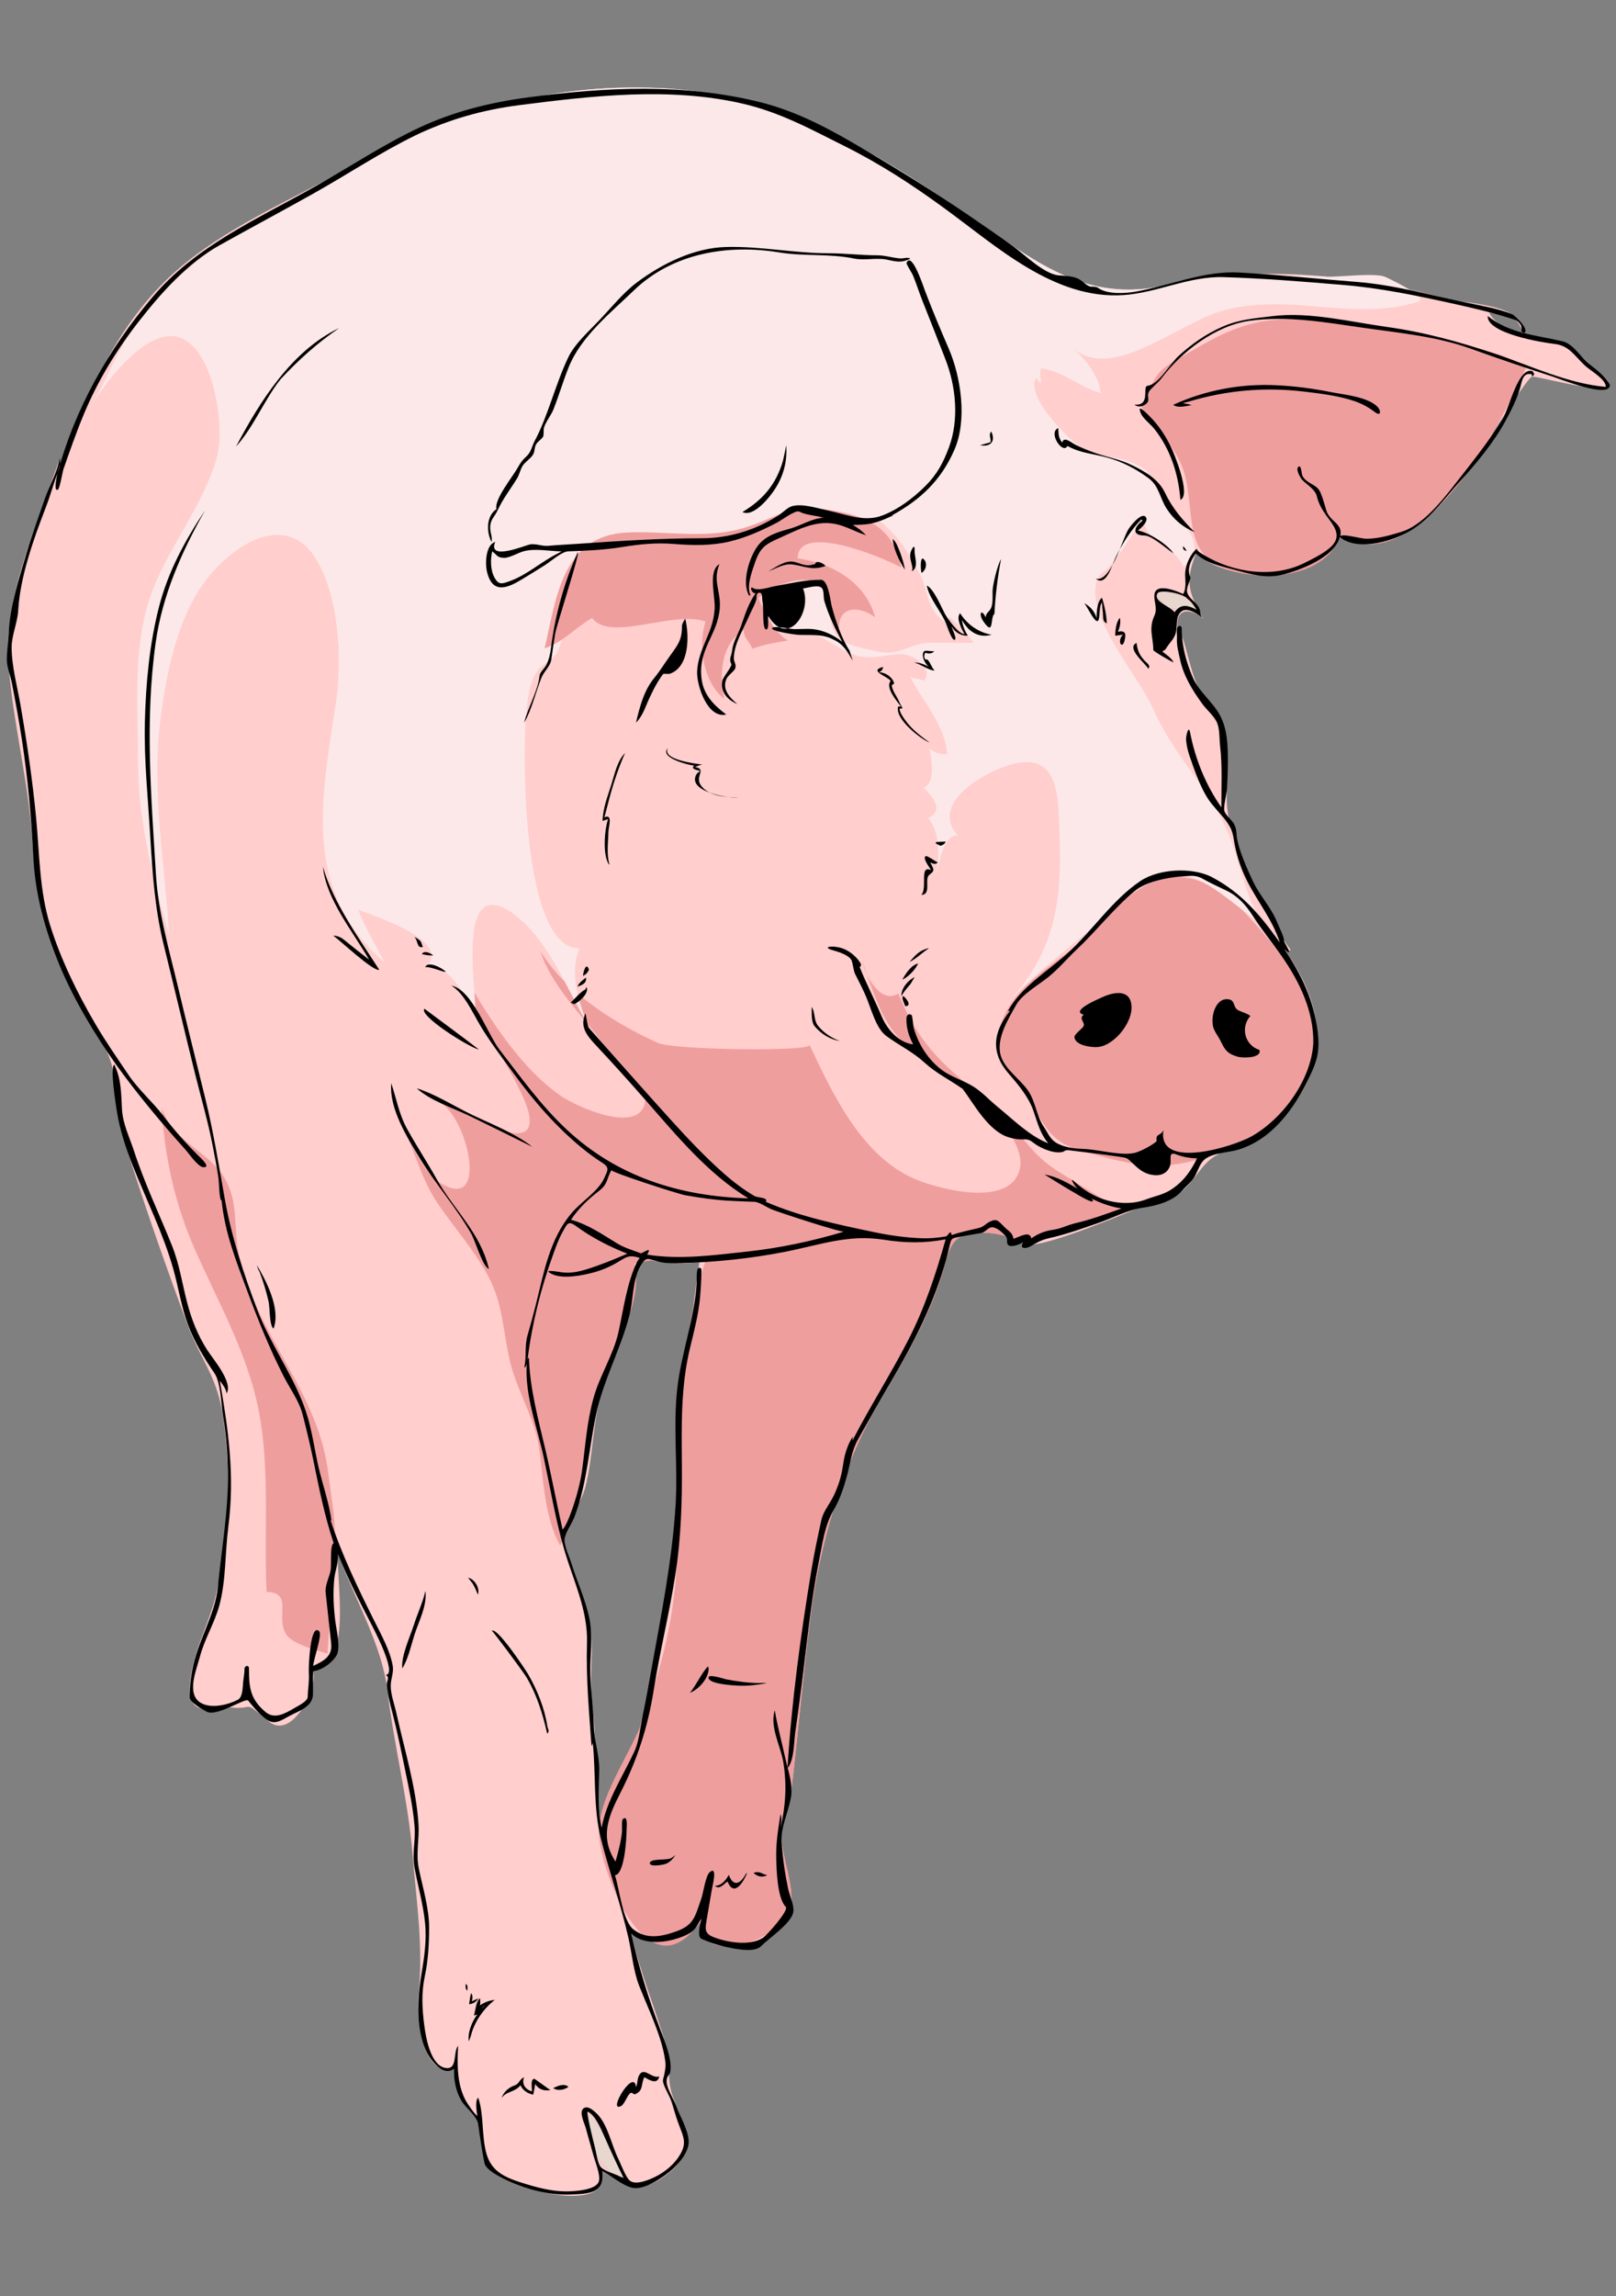 <?xml version="1.0" encoding="UTF-8" standalone="no"?>
<svg
   xmlns:dc="http://purl.org/dc/elements/1.1/"
   xmlns:cc="http://creativecommons.org/ns#"
   xmlns:rdf="http://www.w3.org/1999/02/22-rdf-syntax-ns#"
   xmlns:svg="http://www.w3.org/2000/svg"
   xmlns="http://www.w3.org/2000/svg"
   xmlns:sodipodi="http://sodipodi.sourceforge.net/DTD/sodipodi-0.dtd"
   xmlns:inkscape="http://www.inkscape.org/namespaces/inkscape"
   version="1.1"
   id="Layer_1"
   width="88mm"
   height="125mm"
   viewBox="0 0 332.598 472.441"
   overflow="visible"
   enable-background="new 0 0 323.984 425.979"
   xml:space="preserve"
   sodipodi:docname="pig.svg"
   inkscape:version="1.0.2-2 (e86c870879, 2021-01-15)"><rect x="0" y="0" width="332.598" height="472.441" fill="#808080" stroke="none"/><defs
   id="defs151" /><sodipodi:namedview
   pagecolor="#ffffff"
   bordercolor="#666666"
   borderopacity="1"
   objecttolerance="10"
   gridtolerance="10"
   guidetolerance="10"
   inkscape:pageopacity="0"
   inkscape:pageshadow="2"
   inkscape:window-width="1920"
   inkscape:window-height="1017"
   id="namedview149"
   showgrid="false"
   units="mm"
   inkscape:zoom="1.4109634"
   inkscape:cx="196.91579"
   inkscape:cy="208.83782"
   inkscape:window-x="-8"
   inkscape:window-y="-8"
   inkscape:window-maximized="1"
   inkscape:current-layer="Layer_1" />
<g
   id="g146"
   transform="matrix(1.052,0,0,1.052,-4.279,9.587)">
	<path
   fill-rule="evenodd"
   clip-rule="evenodd"
   fill="#ffcecd"
   d="M 288.249,49.581 C 270.589,44.755 250.253,42.445 232.392,46.621 216.161,50.416 206.281,41.703 192.845,32.539 174.07,19.733 156.366,9.202 133.241,8.118 110.829,7.067 91.508,13.132 72.237,23.78 60.945,30.018 47.956,35.475 38.28,44.093 27.162,53.996 21.041,67.989 16.074,81.603 c -0.281,-0.06 -0.01,-0.798 -0.326,-1.011 -4.322,12.724 -11.082,26.963 -10,40.471 0.965,12.069 4.204,23.844 4.782,36.069 0.362,7.656 1.825,14.672 4.822,21.73 2.88,6.783 9.162,14.662 10.652,20.614 1.414,5.644 1.372,11.286 3.159,17.005 3.434,10.987 7.553,22.593 11.537,33.358 2.391,6.463 5.592,10.059 6.77,16.805 2.008,11.498 1.377,24.659 -1.102,35.977 -1.313,6.002 -5.163,12.235 -5.163,18.685 0,5.759 4.883,3.234 8.16,3.553 4.674,0.456 2.026,-1.676 7.24,2.692 4.537,3.801 9.526,-6.235 8.756,-9.693 7.636,-1.588 4.528,-16.659 4.838,-22.926 3.815,9.748 8.622,17.996 9.641,26.498 1.297,10.839 4.08,21.492 4.946,32.169 0.826,10.166 2.131,17.701 1.138,27.959 -0.369,3.799 0.747,15.749 6.986,13.991 -0.22,5.051 4.192,7.124 4.746,11.06 0.936,6.67 1.426,9.065 7.693,11.649 3.48,1.435 18.048,5.052 16.556,-2.671 4.827,2.739 7.448,4.52 12.529,0.686 6.106,-4.608 3.785,-8.856 1.389,-15.001 -1.534,-3.938 -0.283,-6.242 -1.552,-10.615 -2.138,-7.367 -4.96,-13.922 -6.697,-21.535 4.006,2.847 11.667,1.93 13.756,-2.923 -3.046,7.968 16.274,7.109 17.513,-3.179 0.419,-3.483 -1.647,-8.727 -1.879,-12.418 -0.191,-3.076 1.549,-6.347 1.951,-9.747 1.264,-10.668 2.279,-22.523 3.691,-33.639 1.787,-14.089 6.263,-29.84 13.452,-42.052 4.597,-7.809 9.21,-15.59 12.067,-24.242 1.784,-5.41 1.408,-9.27 8.556,-8.916 1.889,0.092 2.09,0.128 4.081,0.612 1.735,0.423 -0.201,2.368 3.502,1.3 1.286,2.148 17.346,-4.667 21.646,-6.39 3.446,-1.38 6.553,-1.233 9.479,-3.755 2.742,-2.364 3.646,-5.084 6.426,-6.787 7.121,-4.358 12.259,-4.409 17.225,-12.998 5.256,-9.09 2.373,-19.092 -3.721,-27.437 0.4,-0.083 0.754,0.313 1.301,0.18 -5.347,-7.284 -13.082,-21.993 -12.528,-30.651 0.583,-9.152 -0.554,-12.793 -5.163,-19.964 -2.048,-3.186 -3.086,-11.354 -4.478,-12.347 -0.463,-3.746 2.231,-4.264 5.019,-1.806 -2.731,-4.999 -3.67,-7.08 -1.444,-12.743 6.936,5.691 24.054,6.539 28.199,-3.213 9.851,4.776 18.235,-4.307 23.758,-11.191 2.176,-2.713 12.839,-20.371 13.829,-20.218 0.605,-0.456 21.417,5.8 12.98,-1.028 -3.62,-2.931 -5.355,-5.712 -10.108,-6.409 -3.908,-0.572 -9.757,-1.841 -11.284,-5.163 2.998,0.31 6.413,1.002 6.281,4.008 0.001,-10e-4 0.492,0.209 0.471,0.108 0.15,-5.485 -9.842,-5.755 -13.903,-6.533 m -51.707,20.434 c -1.468,-0.807 -0.251,-0.139 0,0 m -10.074,24.008 c -0.033,0.045 0.618,-1.233 0.902,-1.48 0.155,0.62 -0.397,0.785 -0.902,1.48 m 4.008,12.779 c 2.988,-0.414 6.209,0.621 7.728,3.394 -3.088,-0.498 -6.503,0.904 -7.728,-3.394 m 0.325,11.301 c 0.108,0.012 0.284,0.031 0,0 m 6.067,21.373 c -0.285,-1.185 -0.215,-0.893 0,0 m 16.609,33.178 c 0.281,0.906 0.454,1.848 1.011,2.671 -1.085,-0.933 -0.868,-2.213 -1.011,-2.671 m -15.454,45.344 c 0.153,-0.531 0.253,-0.873 0,0 m -68.531,13.827 c -0.451,0 -0.715,0.002 0,0 m 1.445,40.111 c 0.01,0.465 0.022,1.123 0,0 M 42.288,94.275 c -0.309,0.904 -0.067,0.197 0,0 M 6.362,120.197 c -0.409,-0.468 0.915,1.046 0,0 m 123.954,116.792 c 3.41,1.188 7.027,1.186 10.579,0.758 -2.372,16.339 -3.868,32.703 -4.729,49.64 -0.495,9.71 -2.602,19.034 -4.377,28.575 -0.858,4.615 -1.748,9.235 -2.736,13.825 -1.419,6.597 -6.319,12.051 -7.257,18.648 -1.555,-8.063 -0.888,-16.543 -1.877,-24.695 -0.613,-5.057 0.39,-10.216 -0.361,-15.233 -0.803,-5.367 -5.302,-11.302 -4.982,-16.752 0.172,-2.947 3.215,-6.899 4.008,-9.999 1.621,-6.346 1.372,-13.01 3.429,-19.298 2.397,-7.33 4.293,-19.201 8.303,-25.469 m -22.927,19.167 c 0.053,0.615 0.06,0.677 0,0 m -0.506,2.204 c -0.665,-1.228 1.316,2.438 0,0 m -58.529,10.398 c 0.456,0.97 0.1,0.212 0,0 m 108.466,79.389 c 0.371,-0.813 -0.305,0.661 0,0 m -57.916,35.056 c -0.461,0.489 -1.352,1.438 0,0 m -1.517,21.012 c -0.441,0.737 -0.15,0.251 0,0 m 21.917,-0.146 c 3.114,3.655 4.578,8.6 6.788,12.854 -5.554,-1.147 -7.504,-9.226 -6.788,-12.854"
   id="path2" />
	<path
   fill-rule="evenodd"
   clip-rule="evenodd"
   fill="#ef9e9e"
   d="m 97.292,188.372 c 3.319,7.635 12.289,19.522 10.064,23.216 -2.232,3.706 -14.371,-4.451 -18.047,-5.471 5.92,1.645 10.957,22.316 0.891,16.138 -3.527,-2.165 -6.004,-8.659 -8.019,-12.117 2.903,4.982 3.984,10.813 7.374,15.903 3.198,4.802 7.164,9.132 9.913,14.231 3.092,5.734 2.939,10.77 4.361,16.822 1.45,6.162 5.061,11.342 5.836,17.813 0.72,6.005 1.119,13.246 3.996,18.268 5.35,-8.896 4.108,-20.08 6.987,-29.733 2.386,-7.997 9.467,-16.663 7.578,-25.414 4.391,-1.126 9.303,-0.839 13.88,-0.636 -6.328,20.182 -4.619,38.361 -5.642,59.38 -0.518,10.637 -2.924,19.991 -6.431,29.987 -2.658,7.575 -9.495,16.092 -8.737,23.583 0.838,8.268 9.938,31.04 19.908,16.162 -0.975,9.335 16.692,4.374 17.638,-3.483 0.419,-3.483 -1.647,-8.727 -1.879,-12.418 -0.191,-3.076 1.549,-6.347 1.951,-9.747 1.264,-10.668 2.279,-22.523 3.691,-33.639 1.787,-14.089 6.263,-29.84 13.452,-42.052 4.597,-7.809 9.21,-15.59 12.067,-24.242 1.784,-5.41 1.408,-9.27 8.556,-8.916 1.889,0.092 2.09,0.128 4.081,0.612 1.735,0.423 -0.201,2.368 3.503,1.3 6.353,-1.831 13.457,-4.822 19.484,-6.297 -0.313,0.075 -11.791,-7.059 -13.348,-8.075 -5.359,-3.499 -7.841,-9.066 -12.675,-12.977 -8.541,-6.912 -13.524,-10.607 -17.905,-21.351 -3.188,2.057 -6.336,-2.857 -7.055,-6.402 3.886,11.486 5.251,15.545 15.787,21.576 4.736,2.71 16.38,12.508 15.062,18.984 -1.522,7.473 -14.47,4.496 -19.931,2.363 -10.835,-4.235 -16.65,-16.75 -21.232,-26.47 0.614,1.303 -26.473,1.044 -29.705,-0.413 -8.39,-3.789 -18.101,-9.912 -22.957,-17.937 2.092,6.652 7.88,12.212 12.007,17.761 1.422,1.913 8.699,9.042 8.557,11.171 -0.494,7.41 -13.516,1.54 -16.734,-0.734 -7.294,-5.153 -12.981,-13.733 -17.507,-21.363 -0.093,1.176 0.379,2.772 1.18,4.617 z"
   id="path4" />
	<path
   fill-rule="evenodd"
   clip-rule="evenodd"
   fill="#ef9e9e"
   d="m 236.542,70.015 c -1.468,-0.807 -0.251,-0.139 0,0"
   id="path6" />
	<path
   fill-rule="evenodd"
   clip-rule="evenodd"
   fill="#ef9e9e"
   d="m 226.468,94.023 c -0.033,0.045 0.618,-1.233 0.902,-1.48 0.155,0.62 -0.397,0.785 -0.902,1.48"
   id="path8" />
	<path
   fill-rule="evenodd"
   clip-rule="evenodd"
   fill="#ef9e9e"
   d="m 230.476,106.802 c 2.988,-0.414 6.209,0.621 7.728,3.394 -3.088,-0.498 -6.503,0.904 -7.728,-3.394"
   id="path10" />
	<path
   fill-rule="evenodd"
   clip-rule="evenodd"
   fill="#ef9e9e"
   d="m 230.801,118.103 c 0.108,0.012 0.284,0.031 0,0"
   id="path12" />
	<path
   fill-rule="evenodd"
   clip-rule="evenodd"
   fill="#ef9e9e"
   d="m 236.868,139.476 c -0.285,-1.185 -0.215,-0.893 0,0"
   id="path14" />
	<path
   fill-rule="evenodd"
   clip-rule="evenodd"
   fill="#ef9e9e"
   d="m 253.477,172.654 c 0.281,0.906 0.454,1.848 1.011,2.671 -1.085,-0.933 -0.868,-2.213 -1.011,-2.671"
   id="path16" />
	<path
   fill-rule="evenodd"
   clip-rule="evenodd"
   fill="#ef9e9e"
   d="m 238.023,217.998 c 0.153,-0.531 0.253,-0.873 0,0"
   id="path18" />
	<path
   fill-rule="evenodd"
   clip-rule="evenodd"
   fill="#ef9e9e"
   d="m 169.492,231.825 c -0.451,0 -0.715,0.002 0,0"
   id="path20" />
	<path
   fill-rule="evenodd"
   clip-rule="evenodd"
   fill="#ef9e9e"
   d="m 170.937,271.936 c 0.01,0.465 0.022,1.123 0,0"
   id="path22" />
	<path
   fill-rule="evenodd"
   clip-rule="evenodd"
   fill="#ef9e9e"
   d="m 42.288,94.275 c -0.309,0.904 -0.067,0.197 0,0"
   id="path24" />
	<path
   fill-rule="evenodd"
   clip-rule="evenodd"
   fill="#ef9e9e"
   d="m 6.362,120.197 c -0.409,-0.468 0.915,1.046 0,0"
   id="path26" />
	<path
   fill-rule="evenodd"
   clip-rule="evenodd"
   fill="#ef9e9e"
   d="m 107.389,256.156 c 0.053,0.615 0.06,0.677 0,0"
   id="path28" />
	<path
   fill-rule="evenodd"
   clip-rule="evenodd"
   fill="#ef9e9e"
   d="m 106.883,258.36 c -0.665,-1.228 1.316,2.438 0,0"
   id="path30" />
	<path
   fill-rule="evenodd"
   clip-rule="evenodd"
   fill="#ef9e9e"
   d="m 48.354,268.758 c 0.456,0.97 0.1,0.212 0,0"
   id="path32" />
	<path
   fill-rule="evenodd"
   clip-rule="evenodd"
   fill="#ef9e9e"
   d="m 156.82,348.147 c 0.371,-0.813 -0.305,0.661 0,0"
   id="path34" />
	<path
   fill-rule="evenodd"
   clip-rule="evenodd"
   fill="#ef9e9e"
   d="m 98.904,383.203 c -0.461,0.489 -1.352,1.438 0,0"
   id="path36" />
	<path
   fill-rule="evenodd"
   clip-rule="evenodd"
   fill="#ef9e9e"
   d="m 97.387,404.215 c -0.441,0.737 -0.15,0.251 0,0"
   id="path38" />
	<path
   fill-rule="evenodd"
   clip-rule="evenodd"
   fill="#ef9e9e"
   d="m 119.304,404.069 c 3.114,3.655 4.578,8.6 6.788,12.854 -5.554,-1.147 -7.504,-9.226 -6.788,-12.854"
   id="path40" />
	<path
   fill-rule="evenodd"
   clip-rule="evenodd"
   fill="#ef9e9e"
   d="m 289.983,84.815 c 5.12,-6.388 9.307,-14.807 12.706,-22.118 -4.629,-2.939 -11.173,-3.952 -16.422,-5.421 -9.997,-2.799 -20.459,-4.161 -30.845,-3.938 -8.684,0.186 -14.293,3.912 -21.598,8.167 -4.613,2.687 -3.864,4.463 -6.565,8.76 3.369,5.134 7.876,8.725 8.995,15.171 1.42,8.191 -0.158,15.175 10.061,17.409 6.831,1.493 16.762,0.565 19.907,-6.835 9.851,4.775 18.236,-4.308 23.761,-11.195 z"
   id="path42" />
	<path
   fill-rule="evenodd"
   clip-rule="evenodd"
   fill="#ef9e9e"
   d="m 236.542,70.015 c -1.468,-0.807 -0.251,-0.139 0,0"
   id="path44" />
	<path
   fill-rule="evenodd"
   clip-rule="evenodd"
   fill="#ef9e9e"
   d="m 226.468,94.023 c -0.033,0.045 0.618,-1.233 0.902,-1.48 0.155,0.62 -0.397,0.785 -0.902,1.48"
   id="path46" />
	<path
   fill-rule="evenodd"
   clip-rule="evenodd"
   fill="#ef9e9e"
   d="m 230.476,106.802 c 2.988,-0.414 6.209,0.621 7.728,3.394 -3.088,-0.498 -6.503,0.904 -7.728,-3.394"
   id="path48" />
	<path
   fill-rule="evenodd"
   clip-rule="evenodd"
   fill="#ef9e9e"
   d="m 230.801,118.103 c 0.108,0.012 0.284,0.031 0,0"
   id="path50" />
	<path
   fill-rule="evenodd"
   clip-rule="evenodd"
   fill="#ef9e9e"
   d="m 236.868,139.476 c -0.285,-1.185 -0.215,-0.893 0,0"
   id="path52" />
	<path
   fill-rule="evenodd"
   clip-rule="evenodd"
   fill="#ef9e9e"
   d="m 253.477,172.654 c 0.281,0.906 0.454,1.848 1.011,2.671 -1.085,-0.933 -0.868,-2.213 -1.011,-2.671"
   id="path54" />
	<path
   fill-rule="evenodd"
   clip-rule="evenodd"
   fill="#ef9e9e"
   d="m 238.023,217.998 c 0.153,-0.531 0.253,-0.873 0,0"
   id="path56" />
	<path
   fill-rule="evenodd"
   clip-rule="evenodd"
   fill="#ef9e9e"
   d="m 169.492,231.825 c -0.451,0 -0.715,0.002 0,0"
   id="path58" />
	<path
   fill-rule="evenodd"
   clip-rule="evenodd"
   fill="#ef9e9e"
   d="m 170.937,271.936 c 0.01,0.465 0.022,1.123 0,0"
   id="path60" />
	<path
   fill-rule="evenodd"
   clip-rule="evenodd"
   fill="#ef9e9e"
   d="m 42.288,94.275 c -0.309,0.904 -0.067,0.197 0,0"
   id="path62" />
	<path
   fill-rule="evenodd"
   clip-rule="evenodd"
   fill="#ef9e9e"
   d="m 6.362,120.197 c -0.409,-0.468 0.915,1.046 0,0"
   id="path64" />
	<path
   fill-rule="evenodd"
   clip-rule="evenodd"
   fill="#ef9e9e"
   d="m 107.389,256.156 c 0.053,0.615 0.06,0.677 0,0"
   id="path66" />
	<path
   fill-rule="evenodd"
   clip-rule="evenodd"
   fill="#ef9e9e"
   d="m 106.883,258.36 c -0.665,-1.228 1.316,2.438 0,0"
   id="path68" />
	<path
   fill-rule="evenodd"
   clip-rule="evenodd"
   fill="#ef9e9e"
   d="m 48.354,268.758 c 0.456,0.97 0.1,0.212 0,0"
   id="path70" />
	<path
   fill-rule="evenodd"
   clip-rule="evenodd"
   fill="#ef9e9e"
   d="m 156.82,348.147 c 0.371,-0.813 -0.305,0.661 0,0"
   id="path72" />
	<path
   fill-rule="evenodd"
   clip-rule="evenodd"
   fill="#ef9e9e"
   d="m 98.904,383.203 c -0.461,0.489 -1.352,1.438 0,0"
   id="path74" />
	<path
   fill-rule="evenodd"
   clip-rule="evenodd"
   fill="#ef9e9e"
   d="m 97.387,404.215 c -0.441,0.737 -0.15,0.251 0,0"
   id="path76" />
	<path
   fill-rule="evenodd"
   clip-rule="evenodd"
   fill="#ef9e9e"
   d="m 119.304,404.069 c 3.114,3.655 4.578,8.6 6.788,12.854 -5.554,-1.147 -7.504,-9.226 -6.788,-12.854"
   id="path78" />
	<path
   fill-rule="evenodd"
   clip-rule="evenodd"
   fill="#ef9e9e"
   d="m 6.362,120.197 c -0.409,-0.468 0.915,1.046 0,0 z"
   id="path80" />
	<path
   fill-rule="evenodd"
   clip-rule="evenodd"
   fill="#ef9e9e"
   d="m 97.387,404.215 c -0.441,0.737 -0.15,0.251 0,0 z"
   id="path82" />
	<path
   fill-rule="evenodd"
   clip-rule="evenodd"
   fill="#ef9e9e"
   d="m 98.904,383.203 c -0.461,0.489 -1.352,1.438 0,0 z"
   id="path84" />
	<path
   fill-rule="evenodd"
   clip-rule="evenodd"
   fill="#ef9e9e"
   d="m 48.539,269.151 c -0.053,-0.111 -0.142,-0.301 -0.185,-0.394 0.097,0.208 0.151,0.322 0.185,0.394 z"
   id="path86" />
	<path
   fill-rule="evenodd"
   clip-rule="evenodd"
   fill="#ef9e9e"
   d="m 106.883,258.36 c -0.073,-0.132 -0.109,-0.199 -0.125,-0.232 0.075,0.141 0.478,0.886 0.567,1.054 -0.039,-0.076 -0.165,-0.308 -0.442,-0.822 z"
   id="path88" />
	<path
   fill-rule="evenodd"
   clip-rule="evenodd"
   fill="#ef9e9e"
   d="m 230.801,118.103 c 0.108,0.012 0.284,0.031 0,0 z"
   id="path90" />
	<path
   fill-rule="evenodd"
   clip-rule="evenodd"
   fill="#ef9e9e"
   d="m 170.945,272.335 c -0.002,-0.096 -0.005,-0.218 -0.008,-0.399 0.002,0.135 0.004,0.281 0.008,0.399 z"
   id="path92" />
	<path
   fill-rule="evenodd"
   clip-rule="evenodd"
   fill="#ef9e9e"
   d="m 236.542,70.015 c -1.468,-0.807 -0.251,-0.139 0,0 z"
   id="path94" />
	<path
   fill-rule="evenodd"
   clip-rule="evenodd"
   fill="#ef9e9e"
   d="m 243.465,165.762 c -10.965,-7.79 -18.276,-0.514 -25.537,7.095 -6.208,6.505 -17.596,10.872 -18.528,21.097 -0.419,4.598 1.511,6.296 4.243,9.661 4.215,5.188 4.473,10.157 11.505,12.203 9.47,2.757 16.054,4.633 25.611,1.073 7.265,-2.704 14.24,-5.918 18.278,-12.9 7.222,-12.489 -2.396,-24.747 -10.66,-33.804 -1.617,-1.772 -3.254,-3.248 -4.912,-4.425 z M 6.362,120.197 c 0.915,1.046 -0.409,-0.468 0,0 z M 42.288,94.275 c -0.309,0.904 -0.067,0.197 0,0 z m 6.066,174.483 c 0.043,0.093 0.132,0.282 0.185,0.394 0.056,0.12 0.043,0.09 0,0 -0.034,-0.073 -0.088,-0.187 -0.185,-0.394 z m 49.033,135.457 c -0.15,0.251 -0.441,0.737 0,0 z m 1.517,-21.012 c -1.352,1.438 -0.461,0.489 0,0 z M 254.488,175.325 c -1.085,-0.933 -0.868,-2.212 -1.011,-2.671 0.281,0.906 0.454,1.847 1.011,2.671 z m -16.465,42.673 c 0.153,-0.531 0.253,-0.873 0,0 z m -67.078,54.337 c -0.004,-0.118 -0.006,-0.264 -0.008,-0.399 0.003,0.181 0.006,0.303 0.008,0.399 0.004,0.227 0.006,0.329 0,0 z m -1.453,-40.51 c -0.715,0.002 -0.451,0 0,0 z M 156.82,348.147 c 0.371,-0.813 -0.305,0.661 0,0 z m -37.516,55.922 c 3.114,3.655 4.578,8.6 6.788,12.854 -5.554,-1.147 -7.504,-9.226 -6.788,-12.854 z M 106.758,258.128 c 0.016,0.033 0.052,0.101 0.125,0.232 0.277,0.514 0.402,0.746 0.442,0.821 0.022,0.038 0.022,0.039 0,0 -0.089,-0.167 -0.492,-0.912 -0.567,-1.053 -0.016,-0.027 -0.016,-0.027 0,0 z m 0.631,-1.972 c 0.06,0.677 0.053,0.615 0,0 z m 129.479,-116.68 c -0.285,-1.185 -0.215,-0.893 0,0 z m -0.326,-69.461 c -0.251,-0.139 -1.468,-0.807 0,0 z m -10.074,24.008 c -0.033,0.045 0.618,-1.233 0.902,-1.48 0.155,0.62 -0.397,0.785 -0.902,1.48 z m 4.333,24.08 c 0.284,0.031 0.108,0.012 0,0 z m 7.403,-7.907 c -3.088,-0.499 -6.503,0.903 -7.728,-3.394 2.988,-0.413 6.209,0.621 7.728,3.394 z"
   id="path96" />
	<path
   fill-rule="evenodd"
   clip-rule="evenodd"
   fill="#ef9e9e"
   d="m 107.389,256.156 c 0.053,0.615 0.06,0.677 0,0 z"
   id="path98" />
	<path
   fill-rule="evenodd"
   clip-rule="evenodd"
   fill="#ef9e9e"
   d="m 169.492,231.825 c -0.451,0 -0.715,0.002 0,0 z"
   id="path100" />
	<path
   fill-rule="evenodd"
   clip-rule="evenodd"
   fill="#fce8e8"
   d="m 37.684,56.641 c 7.937,0.266 10.44,17.282 8.913,23.224 -2.525,9.825 -10.034,18.387 -13.255,28.07 -3.352,10.071 -2.285,22.349 -2.245,32.887 0.042,11.379 3.167,22.349 6.101,33.253 -0.917,-14.482 -3.591,-28.674 -1.652,-43.207 1.159,-8.69 3.248,-18.886 8.513,-26.107 4.895,-6.715 15.711,-14.39 21.78,-4.592 4.526,7.308 5.213,19.713 3.958,28.03 -2.876,19.063 -6.719,36.832 9.522,50.948 -1.716,-3.387 -3.754,-6.678 -5.177,-10.338 2.972,1.255 17.612,5.697 13.685,10.805 4.435,0.347 6.71,5.697 9.233,8.884 0.086,-4.97 -3.75,-27.384 7.778,-18.622 6.599,5.017 10.128,14.49 14.238,21.393 -1.818,-4.274 -3.711,-10.402 -1.582,-14.885 -11.183,0.215 -11.129,-36.846 -10.594,-44.188 0.217,-2.969 0.47,-7.225 2.12,-9.823 1.164,-1.833 3.248,-2.078 4.251,-4.276 2.629,-5.762 -0.179,-15.654 5.25,-19.614 5.129,-3.741 15.773,-1.954 21.47,-1.235 11.875,1.498 22.591,-13.364 32.821,-2.474 0.993,-0.854 2.323,-1.43 3.19,-2.104 4.303,3.387 5.616,6.371 7.807,10.103 2.125,3.619 1.156,7.209 5.345,9.882 0.327,-0.285 0.542,-0.639 0.645,-1.058 1.666,1.254 3.523,3.455 4.796,4.999 0.059,0.074 -8.905,-0.063 -9.488,0.023 -3.256,0.482 -5.422,2.502 -9.106,1.733 -1.519,-0.316 -6.118,-1.161 -7.608,-2.435 -2.658,-2.277 -1.533,-7.372 -3.56,-9.763 -1.862,-2.198 -3.208,-0.794 -6.342,-0.789 0.923,3.167 -0.927,7.375 -4.423,4.441 -2.59,4.756 5.579,4.259 8.193,4.837 3.219,0.709 5.642,3.165 8.698,4.24 3.654,1.285 5.913,-0.033 9.506,-0.042 2.243,-0.007 6.39,2.768 4.379,5.234 -0.715,-0.4 -2.187,-0.518 -2.729,-0.848 2.407,4.814 6.984,9.639 7.23,15.208 -1.243,-0.06 -2.42,-0.278 -3.446,-1.135 0.434,2.148 1.25,6.7 -1.149,7.676 1.854,1.759 4.07,4.45 0.91,5.917 2.416,2.935 2.23,7.826 1.45,11.353 0.816,-2.458 1.4,-8.268 4.387,-7.886 -5.984,-6.677 6.133,-13.045 11.229,-14.155 8.949,-1.952 8.385,7.722 8.631,14.062 0.502,12.929 -0.949,22.761 -9.95,32.549 6.122,-6.656 14.962,-12.809 21.864,-19.275 11.961,-11.202 17.043,-3.405 28.498,4.818 -4.546,-6.204 -4.887,-13.047 -7.814,-19.461 -3.746,-8.208 -10.596,-14.793 -14.239,-23.321 -2.585,-6.048 -13.396,-18.114 -11.047,-25.125 0.498,-1.487 1.611,-1.733 2.657,-2.972 2.587,-3.07 4.458,-6.642 6.954,-9.76 -1.72,4.62 5.405,5.469 7.381,10.079 5.623,-5.24 -1.52,-8.86 -4.291,-13.32 -1.254,-2.018 -1.753,-4.611 -3.659,-5.943 -4.376,-3.053 -9.229,-1.427 -13.61,-5.25 -2.154,-1.879 -9.223,-8.953 -7.367,-12.458 0.002,-0.003 0.933,1.095 0.958,1.089 0.107,-0.967 -0.386,-2.066 0.065,-2.993 4.237,0.563 7.807,3.836 11.66,4.857 -0.377,-3.552 -3.104,-6.754 -5.706,-9.11 7.293,7.319 20.688,-4.425 29.266,-6.921 13.231,-3.851 25.807,2.206 38.513,-1.855 2.499,-0.799 -6.564,-4.92 -6.467,-4.884 -2.205,-0.798 -8.819,0.08 -11.402,-0.008 C 253.01,44.634 242.857,44.175 232.394,46.622 216.163,50.417 206.283,41.704 192.847,32.54 174.072,19.734 156.368,9.203 133.243,8.119 110.831,7.068 91.51,13.133 72.239,23.781 56.623,32.41 39.775,40.614 29.551,56.026 c -3.104,4.681 -5.084,10.075 -7.944,14.75 2.847,-4.661 9.85,-14.343 16.077,-14.135 z"
   id="path102" />
	<path
   fill-rule="evenodd"
   clip-rule="evenodd"
   fill="#e7d7ce"
   d="m 236.542,70.015 c -1.468,-0.807 -0.251,-0.139 0,0"
   id="path104" />
	<path
   fill-rule="evenodd"
   clip-rule="evenodd"
   fill="#e7d7ce"
   d="m 226.468,94.023 c -0.033,0.045 0.618,-1.233 0.902,-1.48 0.155,0.62 -0.397,0.785 -0.902,1.48"
   id="path106" />
	<path
   fill-rule="evenodd"
   clip-rule="evenodd"
   fill="#e7d7ce"
   d="m 230.476,106.802 c 2.988,-0.414 6.209,0.621 7.728,3.394 -3.088,-0.498 -6.503,0.904 -7.728,-3.394"
   id="path108" />
	<path
   fill-rule="evenodd"
   clip-rule="evenodd"
   fill="#e7d7ce"
   d="m 230.801,118.103 c 0.108,0.012 0.284,0.031 0,0"
   id="path110" />
	<path
   fill-rule="evenodd"
   clip-rule="evenodd"
   fill="#e7d7ce"
   d="m 236.868,139.476 c -0.285,-1.185 -0.215,-0.893 0,0"
   id="path112" />
	<path
   fill-rule="evenodd"
   clip-rule="evenodd"
   fill="#e7d7ce"
   d="m 253.477,172.654 c 0.281,0.906 0.454,1.848 1.011,2.671 -1.085,-0.933 -0.868,-2.213 -1.011,-2.671"
   id="path114" />
	<path
   fill-rule="evenodd"
   clip-rule="evenodd"
   fill="#e7d7ce"
   d="m 238.023,217.998 c 0.153,-0.531 0.253,-0.873 0,0"
   id="path116" />
	<path
   fill-rule="evenodd"
   clip-rule="evenodd"
   fill="#e7d7ce"
   d="m 169.492,231.825 c -0.451,0 -0.715,0.002 0,0"
   id="path118" />
	<path
   fill-rule="evenodd"
   clip-rule="evenodd"
   fill="#e7d7ce"
   d="m 170.937,271.936 c 0.01,0.465 0.022,1.123 0,0"
   id="path120" />
	<path
   fill-rule="evenodd"
   clip-rule="evenodd"
   fill="#e7d7ce"
   d="m 42.288,94.275 c -0.309,0.904 -0.067,0.197 0,0"
   id="path122" />
	<path
   fill-rule="evenodd"
   clip-rule="evenodd"
   fill="#e7d7ce"
   d="m 6.362,120.197 c -0.409,-0.468 0.915,1.046 0,0"
   id="path124" />
	<path
   fill-rule="evenodd"
   clip-rule="evenodd"
   fill="#e7d7ce"
   d="m 107.389,256.156 c 0.053,0.615 0.06,0.677 0,0"
   id="path126" />
	<path
   fill-rule="evenodd"
   clip-rule="evenodd"
   fill="#e7d7ce"
   d="m 106.883,258.36 c -0.665,-1.228 1.316,2.438 0,0"
   id="path128" />
	<path
   fill-rule="evenodd"
   clip-rule="evenodd"
   fill="#e7d7ce"
   d="m 48.354,268.758 c 0.456,0.97 0.1,0.212 0,0"
   id="path130" />
	<path
   fill-rule="evenodd"
   clip-rule="evenodd"
   fill="#e7d7ce"
   d="m 156.82,348.147 c 0.371,-0.813 -0.305,0.661 0,0"
   id="path132" />
	<path
   fill-rule="evenodd"
   clip-rule="evenodd"
   fill="#e7d7ce"
   d="m 98.904,383.203 c -0.461,0.489 -1.352,1.438 0,0"
   id="path134" />
	<path
   fill-rule="evenodd"
   clip-rule="evenodd"
   fill="#e7d7ce"
   d="m 97.387,404.215 c -0.441,0.737 -0.15,0.251 0,0"
   id="path136" />
	<path
   fill-rule="evenodd"
   clip-rule="evenodd"
   fill="#e7d7ce"
   d="m 119.304,404.069 c 3.114,3.655 4.578,8.6 6.788,12.854 -5.554,-1.147 -7.504,-9.226 -6.788,-12.854"
   id="path138" />
	<path
   fill-rule="evenodd"
   clip-rule="evenodd"
   fill="#ef9e9e"
   d="m 69.483,288.581 c -0.24,-3.15 -0.819,-6.375 -1.188,-9.473 -1.891,-15.846 -13.343,-26.052 -17.237,-41.688 -1.617,-6.491 0.015,-11.383 -3.372,-16.611 -3.193,-4.93 -9.972,-6.788 -11.999,-13.312 0.583,9.623 2.553,18.79 6.459,27.658 4.013,9.114 8.741,17.553 11.455,27.105 3.685,12.975 2.012,26.427 2.612,39.971 5.328,0.154 1.686,4.967 3.845,8.328 1.27,1.978 6.167,3.123 8.078,3.783 0.402,-7.829 1.765,-16.742 1.425,-24.479 -0.018,-0.425 -0.045,-0.852 -0.078,-1.282 z"
   id="path140" />
	<path
   fill-rule="evenodd"
   clip-rule="evenodd"
   fill="#ef9e9e"
   d="m 119.905,111.757 c 3.558,4.802 15.826,-1.572 22.22,0.702 -1.594,4.732 -0.445,11.932 3.621,15.106 -1.079,-4.531 -0.58,-10.944 3.861,-13.402 -0.016,1.696 1.05,1.945 1.639,3.631 2.306,-0.916 4.601,-1.196 6.974,-1.64 -2.142,-1.032 -4.524,-5.237 -5.765,-8.27 2.127,-2.046 7.731,-4.518 10.695,-3.226 3.762,1.639 2.466,5.692 5.053,9.391 -0.262,-4.703 3.969,-4.767 7.078,-2.423 -1.898,-6.941 -8.504,-10.602 -15.143,-11.521 -0.025,-7.119 16.584,-0.27 20.208,1.783 -1.567,-8.488 -7.54,-10.394 -15.454,-11.461 -7.363,-0.993 -9.965,2.706 -17.422,4.255 -6.771,1.406 -13.982,0.02 -20.802,0.366 -12.707,0.648 -13.758,12.94 -16.054,22.642 3.598,-1.166 5.998,-4.048 9.291,-5.933 z"
   id="path142" />
	<path
   fill-rule="evenodd"
   clip-rule="evenodd"
   d="m 15.261,83.672 c -0.091,0.373 -0.742,3.568 0.145,2.96 0.375,-0.258 0.887,-3.449 1.084,-4.009 1.257,-3.584 2.5,-7.167 3.958,-10.675 2.759,-6.635 6.423,-12.626 10.844,-18.277 4.332,-5.535 9.489,-11.327 15.708,-14.802 6.092,-3.406 12.353,-6.74 18.476,-10.179 6.579,-3.694 13.006,-7.975 19.779,-11.285 6.385,-3.119 13.354,-5.054 20.403,-5.955 14.348,-1.834 29.311,-3.574 43.562,-0.324 7.412,1.691 13.4,5 20.122,8.362 6.983,3.492 13.103,7.485 19.408,12.078 10.345,7.532 21.578,17.957 35.132,17.032 6.564,-0.447 12.816,-3.693 19.37,-3.511 7.799,0.217 15.557,0.864 23.33,1.507 7.641,0.63 14.623,2.095 22.092,3.752 3.588,0.798 7.134,1.619 10.639,2.728 1.239,0.392 1.741,0.443 2.347,1.498 0.142,0.245 -0.112,1.506 0.252,1.481 1.942,-0.132 -1.337,-3.446 -2.022,-3.718 -2.683,-1.074 -5.938,-1.639 -8.779,-2.224 -7.301,-1.505 -14.205,-3.507 -21.669,-4.089 -7.599,-0.593 -15.237,-1.391 -22.838,-1.83 -6.94,-0.401 -13.451,2.479 -20.172,3.702 -2.368,0.43 -5.735,0.589 -7.546,-0.704 -0.352,-0.251 -0.934,-0.234 -1.354,-0.234 -0.634,0 -1.572,-0.97 -2.129,-1.33 -1.206,-0.778 -2.803,-0.756 -4.2,-0.881 -2.897,-0.259 -6.702,-4.088 -8.926,-5.689 -2.997,-2.158 -6.042,-4.253 -9.094,-6.336 C 186.779,28.353 180.146,24.282 173.484,20.321 166.816,16.356 160.296,12.734 152.72,10.854 137.814,7.155 122.489,7.925 107.37,9.933 99.976,10.915 92.825,12.692 86.057,15.865 79.156,19.101 72.605,23.458 65.97,27.215 54.54,33.688 42.434,38.892 33.856,49.051 25.349,59.126 18.667,70.833 15.261,83.672 m 303.766,-17.51 c -1.008,-1.934 -2.897,-3.09 -4.495,-4.495 -1.524,-1.339 -2.746,-3.546 -4.813,-4.037 -5.136,-1.216 -10.285,-1.472 -14.593,-4.934 -0.168,3.411 10.673,5.187 13.074,5.46 2.898,0.329 3.892,2.317 5.944,4.225 1.186,1.102 4.082,2.626 4.091,4.178 -7.308,-0.605 -14.729,-4.145 -21.632,-6.463 -6.962,-2.338 -13.847,-4.244 -21.143,-5.252 -7.062,-0.977 -15.252,-3.019 -22.363,-2.13 -3.552,0.444 -6.555,0.613 -9.912,2.095 -3.193,1.41 -5.953,3.344 -8.521,5.685 -1.81,1.651 -3.867,5.572 -6.085,5.849 -1.125,0.141 0.734,3.966 -2.563,3.683 0.552,0.494 1.383,0.442 2.021,0.036 1.294,-0.822 0.289,-1.417 0.795,-2.527 0.259,-0.569 1.776,-1.735 2.455,-2.635 3.938,-5.234 10.594,-10.328 17.222,-11.264 7.459,-1.052 14.994,0.32 22.359,1.376 6.976,0.999 14.309,1.669 20.971,4.082 5.264,1.907 10.56,3.689 15.885,5.41 1.525,0.489 11.39,4.469 11.303,1.658 m -82.431,3.285 c 7.433,-2.228 14.839,-2.885 22.548,-1.976 3.167,0.375 6.894,0.828 9.912,1.868 1.411,0.485 2.766,1.205 3.946,2.116 1.359,1.049 1.287,-0.36 0.423,-1.141 -2.074,-1.873 -6.501,-2.238 -9.117,-2.762 -3.449,-0.69 -7.046,-1.151 -10.562,-1.318 -7,-0.33 -13.784,0.952 -20.148,3.827 0.933,0.736 2.518,0.209 3.612,0.072 -0.485,-0.164 -1.137,-0.302 -1.697,-0.361 0.349,-0.165 0.703,-0.26 1.083,-0.325 m 67.339,-5.92 c -2.791,-1.159 -4.643,7.348 -5.889,9.342 -2.893,4.626 -6.382,8.949 -9.749,13.257 -2.425,3.103 -6.153,7.615 -10.071,8.791 -2.234,0.671 -4.206,1.266 -6.579,1.344 -1.461,0.05 -4.426,-1.01 -5.371,-0.533 0.59,-2.46 -2.054,-2.773 -2.727,-5.017 -0.289,-0.966 -0.921,-3.298 -1.425,-4.008 -0.815,-1.147 -2.479,-1.325 -3.232,-2.726 -0.204,-0.38 -0.233,-2.022 -0.669,-1.86 -0.896,0.337 0.297,2.318 0.65,2.672 0.994,0.994 2.521,1.833 2.835,3.195 0.308,1.333 0.997,2.554 1.787,3.665 1.35,1.896 3.168,3.787 1.227,5.921 -1.25,1.375 -3.802,2.604 -5.451,3.43 -6.1,3.05 -13.922,1.916 -19.668,-1.555 -0.744,-0.451 -1.176,-0.642 -1.418,-1.226 -1.199,1.041 -2.085,2.883 -2.239,4.622 -0.091,1.03 0.35,2.94 -0.396,4.223 -1.531,-0.699 -5.174,-2.098 -5.597,-0.071 -0.268,1.281 0.659,2.799 -0.03,4.304 -1.185,2.583 -0.223,4.24 -0.223,6.726 0,0.257 3.475,2.236 3.972,2.436 -0.314,-0.642 -0.815,-1.071 -1.392,-1.51 -1.422,-1.084 -0.586,-0.354 -0.052,-1.269 0.587,-1.008 1.313,-1.548 1.731,-2.6 0.629,-1.58 -0.051,-3.208 1.05,-4.425 1.159,-1.281 3.462,0.363 4.439,1.247 -0.786,-0.708 -0.366,-1.439 -0.867,-2.274 -0.645,-1.074 -1.922,-1.729 -2.238,-2.816 -0.309,-1.064 0.797,-2.607 0.596,-3.051 -0.714,-1.571 0.066,-3.243 1.065,-4.603 2.197,1.997 4.837,2.417 7.615,3.181 3.088,0.849 6.027,1.752 9.246,0.972 3.702,-0.899 10.264,-3.455 11.338,-7.365 3.646,2.981 11.031,0.614 14.389,-1.625 3.801,-2.533 6.115,-6.017 9.172,-9.351 3.178,-3.467 6.722,-7.782 8.937,-11.932 1.102,-2.066 2.134,-4.066 2.779,-6.336 0.351,-1.232 0.493,-3.078 2.311,-2.599 -0.07,-0.083 0.003,0.441 0,0.433 0.773,-0.557 0.273,-0.563 0.144,-1.009 m -73.008,54.551 c -0.343,-0.12 -0.001,-0.001 0,0 m 5.489,-10.037 c 0.827,0.535 1.22,1.312 1.77,2.094 -1.345,-0.644 -2.945,-1.469 -4.333,0.506 -0.817,-1.165 -4.275,-2.115 -3.321,-3.718 0.497,-0.84 5.215,0.055 5.884,1.118 M 101.196,90.458 c -1.977,1.359 -2.012,4.371 -0.976,6.427 0.233,-0.976 -0.252,-1.725 -0.252,-2.744 0,-1.737 0.832,-2.074 1.485,-3.505 0.998,-2.183 2.521,-4.129 3.768,-6.17 0.468,-0.764 0.613,-1.667 1.065,-2.419 0.511,-0.849 1.532,-1.373 2.058,-2.237 0.405,-0.666 0.211,-1.282 0.614,-2.023 0.326,-0.597 1.145,-1.014 1.408,-1.587 0.039,-0.083 0.071,-0.997 0.071,-1.282 0,-1.003 1.436,-2.763 1.878,-3.88 1.085,-2.73 1.908,-5.582 2.998,-8.304 2.409,-6.021 8.149,-10.597 12.779,-15.057 7.583,-7.305 18.361,-9.067 28.434,-7.417 4.854,0.796 9.837,0.203 14.627,1.193 2.162,0.448 4.414,-0.25 6.642,0.259 1.741,0.397 2.753,0.584 4.388,-0.242 -0.672,-0.358 -1.216,0.01 -1.949,-0.036 -1.558,-0.099 -2.977,-0.614 -4.557,-0.614 -3.166,0 -6.271,-0.397 -9.471,-0.397 -6.736,0 -13.281,-1.397 -20.059,-1.228 -6.254,0.157 -12.464,3.211 -17.422,6.893 -2.675,1.988 -5.058,4.95 -7.346,7.369 -2.055,2.171 -4.862,4.658 -6.139,7.328 -2.497,5.219 -3.985,11.525 -6.535,16.282 -0.671,1.252 -0.646,2.212 -1.787,3.223 -0.744,0.659 -1.188,1.401 -1.57,2.084 -1.055,1.878 -4.63,6.214 -4.152,8.084 m 72.755,2.925 c 1.744,-0.271 3.354,-0.991 4.947,-1.732 -0.133,0.024 -0.265,0.048 -0.397,0.072 5.738,-3.142 9.703,-6.929 12.292,-12.872 2.53,-5.801 1.295,-14.199 -1.115,-19.776 -1.592,-3.687 -3.144,-7.373 -4.575,-11.126 -0.337,-0.881 -2.663,-8.045 -3.677,-5.651 -0.101,0.238 1.052,1.964 1.227,2.383 0.691,1.654 1.217,3.379 1.881,5.044 1.52,3.81 3.016,7.627 4.504,11.449 2.054,5.272 2.696,11.777 0.691,17.19 -1.102,2.981 -2.322,5.301 -4.62,7.582 -2.384,2.367 -5.269,4.568 -8.449,5.776 -3.485,1.324 -6.979,-0.2 -10.489,-0.957 -2.313,-0.499 -5.037,-1.408 -7.082,-0.896 -0.908,0.227 -1.795,1.204 -2.586,1.726 -1.698,1.113 -3.482,2.025 -5.378,2.75 -3.083,1.179 -6.412,1.819 -9.717,1.819 -8.232,0 -16.302,0.531 -24.537,1.104 -1.834,0.129 -3.68,0.202 -5.51,0.376 -1.302,0.123 -2.492,-0.518 -3.683,-0.254 -1.052,0.234 -8.263,3.25 -6.733,-0.505 -1.878,0.573 -1.999,4.242 -1.583,5.912 1.08,4.327 3.95,3.144 6.854,1.381 1.489,-0.904 2.967,-1.816 4.44,-2.744 1.145,-0.72 3.313,-2.67 4.584,-2.713 3.496,-0.118 6.979,-0.265 10.436,-0.825 3.539,-0.572 6.682,-0.901 10.273,-0.614 3.596,0.287 7.281,0.362 10.814,-0.468 3.219,-0.757 6.438,-2.197 9.359,-3.729 0.789,-0.414 3.572,-2.496 4.287,-2.138 1.397,0.698 3.058,0.728 4.548,1.148 0.073,0.02 0.146,0.041 0.22,0.062 -2.223,0.089 -4.376,1.522 -6.5,2.112 -2.407,0.669 -4.852,1.366 -6.355,3.376 -1.64,2.191 -3.223,7.12 -1.695,9.747 -0.022,0.065 0.256,-0.143 0.252,-0.144 -0.805,-1.689 0.291,-4.559 0.865,-6.246 1.031,-3.029 2.07,-3.669 4.746,-4.853 2.78,-1.229 5.566,-2.765 8.651,-2.945 3.306,-0.193 5.573,1.467 8.377,2.383 -0.758,-0.812 -1.638,-1.474 -2.601,-2.022 1.014,-0.037 2.028,-0.044 3.034,-0.182 m -60.732,5.741 c -3.293,1.625 -6.03,4.237 -9.497,5.451 -1.401,0.492 -2.081,0.783 -2.906,-0.704 -0.804,-1.446 -0.836,-3.576 -0.452,-5.144 0.994,0.739 0.964,1.264 2.375,1.264 1.116,0 2.754,-1.04 3.923,-1.325 2.231,-0.542 4.941,0.026 7.278,0.062 -0.239,0.13 -0.48,0.263 -0.721,0.396 M 197.853,77.39 c -0.673,0.193 -1.348,0.385 -2.021,0.578 2.061,0.404 3.07,-0.818 2.165,-2.671 -0.596,0.646 0.015,1.264 -0.144,2.093 m 27.659,4.477 c -2.25,-1.135 -4.794,-1.544 -7.156,-2.377 -1.285,-0.454 -2.559,-0.964 -3.785,-1.558 -0.917,-0.444 -2.352,-1.822 -2.708,-0.47 -0.8,-1.137 -0.668,-1.643 -0.759,-2.852 -2.067,0.873 0.896,5.253 1.806,3.502 2.508,1.411 5.084,1.524 7.799,2.274 2.938,0.811 5.574,2.195 8.019,3.994 2.184,1.608 2.221,3.914 3.606,6.026 1.365,2.083 3.147,3.598 5.454,4.565 -2.384,-2.399 -4.336,-4.624 -5.813,-7.726 -1.218,-2.558 -3.831,-4.129 -6.463,-5.378 m 7.581,-3.683 c -1.034,-2.122 -2.442,-4.244 -4.136,-5.901 -0.628,-0.615 -2.51,-2.61 -1.714,-0.596 0.405,1.023 1.923,2.167 2.63,3.05 3.193,3.992 4.742,8.872 5.134,13.917 2.117,-0.92 -1.181,-8.974 -1.914,-10.47 m 0.578,20.94 c -1.278,-1.835 -4.797,-4.04 -6.97,-4.476 0.596,-0.449 2.289,-1.988 1.445,-2.726 -0.905,-0.792 -3.081,2.016 -3.444,2.7 -1.2,2.256 -3.429,10.251 -6.27,9.447 2.148,1.706 3.237,-2.902 4.009,-4.422 1.287,-2.532 2.912,-5.132 4.91,-7.166 0.084,0.084 0.169,0.169 0.253,0.253 -1.707,1.203 -2.176,2.888 0.361,2.888 1.479,0 4.399,2.681 5.706,3.502 m -13.829,11.625 c 0.093,0.927 -0.126,1.675 0.758,2.058 -0.076,-1.708 -0.434,-3.386 -0.938,-5.018 -0.951,0.73 -1.061,2.782 -1.048,4.008 -0.381,-1.303 -1.218,-2.299 -2.419,-2.924 0.624,0.716 2.012,3.823 2.636,3.465 0.563,-0.322 0.108,-2.775 0.831,-3.61 0.027,0.674 0.112,1.347 0.18,2.021 m 15.707,-13.034 c -0.075,0.387 -0.07,0.75 0.648,0.939 -0.135,-0.361 -0.365,-0.649 -0.648,-0.939 m 26.323,95.023 c -0.732,-6.062 -3.17,-11.252 -6.573,-16.248 2.146,1.956 0,-1.244 0,-1.498 0,-0.924 -0.972,-2.689 -1.334,-3.628 -1.143,-2.958 -3.436,-5.25 -4.78,-8.131 -1.141,-2.441 -2.52,-5.529 -3.056,-8.079 -0.249,-1.186 -0.021,-1.996 -0.649,-3.141 -0.394,-0.714 -1.668,-1.719 -1.879,-2.527 -0.227,-0.873 0.504,-3.426 0.551,-4.48 0.079,-1.812 0.136,-3.621 0.136,-5.434 0,-2.961 -0.103,-6.032 -1.498,-8.696 -1.415,-2.698 -4.129,-4.604 -5.402,-7.573 -1.296,-3.023 -2.127,-6.202 -2.127,-9.511 0,-0.428 -0.373,-0.648 -0.759,-0.335 -0.326,0.266 -0.148,1.701 -0.168,2.064 -0.092,1.703 0.258,2.735 0.603,4.361 0.68,3.21 2.46,6.078 4.387,8.719 0.892,1.22 2.443,2.439 2.942,3.881 0.446,1.287 0.347,3.004 0.507,4.362 0.467,3.965 0.216,7.976 0.251,11.956 -3.068,-4.354 -5.129,-9.481 -6.126,-14.667 -0.307,-1.592 -0.834,0.792 -0.789,1.417 0.093,1.237 0.362,2.262 0.741,3.358 0.936,2.7 2.169,6.306 3.863,8.665 1.563,2.175 4.296,4.309 4.658,6.968 0.403,2.954 1.27,5.813 2.6,8.484 2.098,4.215 5.097,7.8 6.5,12.239 -3.754,-5.299 -7.443,-9.724 -13.289,-12.816 -3.69,-1.954 -10.319,-1.72 -14.008,0.758 -5.544,3.723 -9.427,9.789 -14.341,14.213 -3.913,3.521 -9.015,6.512 -11.584,11.239 0.139,-0.006 0.291,-0.081 0.433,-0.072 -3.408,4.177 -3.804,8.29 -0.252,12.31 1.838,2.083 3.834,4.52 4.766,7.113 0.863,2.404 1.282,4.474 2.962,6.499 -3.653,-1.397 -6.996,-4.755 -9.987,-7.196 -1.523,-1.244 -2.816,-2.69 -4.475,-3.777 -1.695,-1.107 -3.575,-1.693 -5.29,-2.674 -3.193,-1.826 -5.57,-5.384 -6.571,-8.88 -0.118,-0.413 -0.228,-2.405 -0.433,-2.563 -0.563,-0.432 -0.971,0.088 -0.992,0.614 -0.076,1.805 0.459,3.552 1.316,5.127 -3.016,-0.396 -5.174,-3.072 -6.25,-5.657 -1.315,-3.157 -3.033,-6.448 -4.221,-9.471 0.01,0.023 0.361,-0.295 0.254,-0.542 -0.297,-0.67 -0.908,-1.328 -1.445,-1.805 -1.113,-0.989 -2.461,-1.583 -3.953,-1.644 -1.426,-0.057 -1.438,0.332 -0.162,0.687 1.063,0.297 2.997,0.867 3.646,1.86 0.312,0.476 0.416,2.097 0.762,2.788 0.73,1.459 1.487,2.892 2.131,4.395 1.001,2.334 1.939,6.244 3.975,7.739 2.607,1.912 5.135,3.064 7.539,5.261 2.234,2.041 4.943,3.358 7.402,5.089 2.06,2.694 4.94,8.217 8.981,9.461 0.999,0.308 1.993,0.48 3.043,0.413 1.26,-0.081 1.646,0.667 2.742,1.282 1.177,0.661 2.773,1.303 4.152,1.263 1.196,-0.034 0.844,-0.537 1.874,-0.415 3.169,0.376 6.33,0.766 9.49,1.217 2.012,0.283 1.828,0.247 2.972,1.329 1.132,1.071 2.051,1.924 3.646,2.239 1.571,0.311 3.026,-0.078 3.647,-1.662 0.439,-1.117 -0.498,-2.98 1.226,-2.314 1.306,0.506 2.684,0.753 4.082,0.762 -1.16,2.395 -2.494,4.309 -4.659,5.85 -1.821,1.295 -3.475,1.49 -5.319,2.196 -3.062,1.169 -6.729,0.78 -9.701,-0.573 -1.716,-0.78 -3.137,-1.821 -4.521,-3.091 -0.766,-0.704 0.3,1.183 0.875,1.611 -1.913,-1.177 -4.271,-2.467 -6.499,-2.815 1.887,1.186 3.774,2.369 5.704,3.483 0.688,0.397 4.667,2.861 3.54,1.247 1.862,0.921 3.724,1.563 5.776,1.912 -2.961,1.061 -5.951,2.169 -9.02,2.882 -1.602,0.372 -2.747,1.065 -4.377,1.288 -1.548,0.211 -2.957,0.777 -4.224,1.679 -0.29,-1.624 -2.403,-0.227 -3.502,0.071 -0.157,-1.193 -0.861,-1.412 -1.661,-2.202 -1.317,-1.3 -1.565,-1.87 -3.07,-1.082 -0.785,0.413 -1.033,0.931 -2.094,1.191 -1.803,0.442 -3.431,0.728 -5.235,1.372 -0.269,-1.291 -0.686,0.186 -1.148,0.262 -1.559,0.262 -3.092,0.414 -4.674,0.36 -3.098,-0.103 -6.346,-0.563 -9.379,-1.2 -6.978,-1.463 -14.617,-3.06 -21.158,-5.922 0.479,-0.916 -1.613,-0.771 -2.237,-1.139 -2.165,-1.273 -4.134,-2.759 -6.015,-4.422 -3.667,-3.239 -7.098,-6.881 -10.381,-10.503 -3.787,-4.177 -7.52,-8.403 -11.265,-12.62 -1.569,-1.766 -3.138,-3.532 -4.707,-5.3 -0.333,-0.374 -0.531,-2.374 -0.708,-2.876 -1.186,2.706 0.339,4.404 2.25,6.445 3.24,3.459 6.405,6.978 9.53,10.543 6.053,6.893 12.169,14.387 20.104,19.187 -13.425,-0.376 -25.711,-4.229 -35.634,-13.533 -5.006,-4.692 -8.894,-10.165 -13.073,-15.568 -2.284,-2.952 -5.415,-11.822 -9.39,-12.488 2.415,1.415 4.156,5.278 5.557,7.649 1.971,3.334 4.345,6.404 6.626,9.53 3.89,5.332 8.236,10.364 13.35,14.557 1.294,1.061 2.63,2.037 4.039,2.939 1.462,0.938 0.955,1.535 0.288,3.015 -1.13,2.517 -4.402,4.478 -6.365,6.798 -4.295,5.076 -5.406,11.582 -6.974,17.852 -0.508,2.031 -1.053,4.047 -1.639,6.058 -0.597,2.044 -0.163,4.243 -0.62,6.19 0.064,0.045 0.136,0.058 0.216,0.037 0.084,-0.206 0.169,-0.41 0.253,-0.615 -0.414,6.165 2.096,12.46 3.36,18.408 1.252,5.904 2.281,12.001 3.918,17.673 1.776,6.156 4.718,11.991 4.514,18.495 -0.212,6.764 0.407,13.388 0.882,20.119 -0.024,-0.071 0,-0.096 0.072,-0.071 0.059,-0.243 0.106,-0.308 0.18,-0.505 0.623,6.248 0.074,12.808 1.589,18.736 1.631,6.389 3.885,12.823 5.376,19.351 0.688,3.013 0.984,6.55 2.107,9.395 1.337,3.39 2.919,6.742 4.034,10.208 0.475,1.479 0.879,3.028 1.077,4.566 0.144,1.114 -0.055,1.646 -0.174,2.476 -0.083,0.587 -0.405,1.052 -0.235,1.678 0.354,1.301 1.281,2.581 1.692,3.945 0.515,1.716 1.007,3.438 1.684,5.099 0.915,2.247 1.014,3.409 -0.361,5.488 -1.261,1.909 -3.34,3.439 -5.451,4.296 -1.058,0.43 -3.027,1.174 -4.082,0.362 -0.803,-0.62 -1.8,-3.347 -2.273,-4.295 -1.369,-2.74 -2.071,-6.897 -4.37,-8.991 -0.521,-0.476 -1.614,-1.468 -2.419,-0.867 -0.957,0.711 0.144,2.86 0.379,3.683 0.543,1.892 1.07,3.787 1.595,5.684 0.334,1.213 1.362,3.686 1.023,4.895 -0.489,1.742 -4.761,1.987 -6.464,1.984 -2.923,-0.005 -5.972,-0.85 -8.738,-1.731 -3.312,-1.057 -5.821,-2.234 -6.787,-5.614 -0.99,-3.463 -0.488,-7.775 -1.626,-10.994 -0.676,0.623 -0.282,2.614 -0.18,3.61 -3.945,-3.952 -4.002,-8.491 -3.755,-13.754 -1.031,1.225 -0.007,4.773 -2.492,4.334 -2.892,-0.517 -3.804,-5.926 -4.105,-8.214 -0.452,-3.431 -0.614,-6.403 0.098,-9.787 0.65,-3.091 0.83,-6.226 0.83,-9.42 0,-3.829 -1.238,-7.819 -2.006,-11.524 -0.626,-3.031 0.119,-5.642 -0.07,-8.687 -0.458,-7.333 -2.745,-14.571 -4.314,-21.723 -0.364,-1.657 -1.146,-3.749 -1.119,-5.453 0.021,-1.343 0.638,-2.539 0.379,-3.935 -0.559,-2.998 -2.205,-5.918 -3.557,-8.628 -3.262,-6.536 -6.349,-12.901 -8.63,-19.854 0.072,0.082 0.145,0.168 0.217,0.252 -0.42,-3.47 -1.763,-7.17 -2.546,-10.615 -0.809,-3.559 -1.282,-7.292 -2.438,-10.759 -2.296,-6.891 -6.948,-13.088 -9.535,-19.945 -2.663,-7.059 -5.028,-14.191 -6.346,-21.628 -1.141,-6.438 -2.212,-13.103 -3.797,-19.583 -1.792,-7.326 -3.627,-14.631 -5.375,-21.97 -1.731,-7.268 -3.849,-14.424 -4.302,-21.895 -0.926,-15.26 -2.192,-30.116 -0.068,-45.33 1.302,-9.329 5.1,-17.866 9.673,-25.936 -3.96,5.937 -7.214,11.914 -9.01,18.881 -1.863,7.236 -2.576,15.004 -2.762,22.456 -0.189,7.591 0.636,15.162 1.076,22.731 0.412,7.078 0.901,13.974 2.607,20.88 2.091,8.467 4.082,16.949 6.182,25.416 1.146,4.62 2.502,9.191 3.394,13.87 0.407,2.131 0.861,4.291 1.148,6.438 0.132,0.986 0.133,4.318 0.614,4.314 0.596,6.21 2.819,11.783 4.979,17.602 2.101,5.663 4.368,11.293 7.106,16.684 1.277,2.514 3.073,4.887 3.771,7.604 0.74,2.885 1.441,5.783 2.041,8.7 1.162,5.643 2.178,10.895 4.02,16.416 -0.821,0.372 -0.341,4.391 -0.649,5.597 -0.315,1.238 -1.057,2.771 -0.928,4.007 0.351,3.328 0.711,6.653 1.084,9.98 0.284,2.516 -1.38,3.441 -3.514,4.425 0.063,-1.348 1.831,-6.11 1.173,-6.77 -1.753,-1.751 -2.106,7.071 -2.03,8.075 0.124,1.645 -0.175,3.085 -0.218,4.767 -0.021,0.851 -1.83,1.72 -2.573,2.159 -1.906,1.126 -3.94,2.253 -5.669,0.796 -2.964,-2.503 -3.249,-4.673 -3.249,-8.49 0,-0.819 -0.868,-0.585 -0.868,0.023 0,0.838 -0.174,1.699 -0.267,2.533 -0.114,1.028 -0.02,3.025 -1.104,3.568 -1.937,0.967 -5.236,1.787 -7.257,0.523 -2.791,-1.745 -0.776,-6.456 -0.107,-8.978 0.938,-3.535 2.861,-6.587 3.79,-9.979 1.334,-4.863 1.123,-10.367 1.763,-15.357 1.291,-10.037 0.046,-18.914 -1.654,-28.649 0.613,0.83 1.171,1.482 1.335,2.49 1.283,-2.19 -2.64,-6.693 -3.791,-8.484 -1.855,-2.883 -3.094,-6.025 -3.948,-9.332 -1.011,-3.926 -1.512,-7.505 -2.984,-11.172 -2.46,-6.131 -5.311,-12.041 -7.365,-18.342 -0.864,-2.646 -2.216,-5.386 -2.383,-8.159 -0.188,-3.124 -0.087,-5.942 -1.518,-8.844 -0.848,0.653 0.286,7.755 0.532,9.276 0.562,3.481 1.749,7.11 3.044,10.381 2.664,6.73 5.995,13.355 7.962,20.288 1.021,3.597 1.603,7.534 2.904,10.994 1.24,3.296 3.186,6.558 5.174,9.45 1.254,1.823 1.292,6.186 1.688,8.457 0.618,3.551 0.857,7.142 0.933,10.739 0.155,7.48 -1.251,15.139 -1.959,22.575 -0.523,5.484 -3.995,10.624 -5.022,16.326 -0.327,1.815 -0.487,3.364 -0.487,5.312 0,0.961 2.596,2.38 3.302,2.771 1.976,1.089 7.619,-2.8 8.138,-2.164 1.008,1.236 2.094,2.556 3.363,3.541 1.743,1.351 2.897,0.43 4.785,-0.576 1.824,-0.976 4.458,-1.765 4.522,-4.168 0.04,-1.489 -0.067,-3.02 0.046,-4.499 1.642,-0.228 3.522,-1.545 4.477,-2.977 1.001,-1.504 0.054,-5.131 -0.171,-6.99 -0.324,-2.688 -0.446,-5.239 -0.208,-7.941 0.165,-1.887 0.863,-3.105 0.74,-5.017 1.833,4.482 3.971,8.778 6.211,13.069 0.436,0.836 5.583,10.423 3.14,10.543 0.889,0.504 0.137,1.164 0.208,1.978 0.168,1.899 0.652,3.691 1.128,5.531 0.967,3.737 1.725,7.526 2.507,11.305 0.748,3.608 1.519,7.204 1.807,10.885 0.216,2.752 -0.532,5.171 -0.013,7.999 0.656,3.579 1.684,7.126 2.053,10.75 0.362,3.552 -0.167,6.85 -0.741,10.345 -0.821,5.006 -1.249,12.675 2.366,16.915 0.996,1.166 2.545,2.485 4.043,1.3 -0.055,2.146 0.327,4.354 1.424,6.226 0.908,1.552 3.062,2.981 3.295,4.645 0.356,2.536 0.735,5.052 1.231,7.564 0.261,1.33 2.806,2.603 3.916,3.158 3.888,1.944 8.463,3.163 12.837,3.019 3.701,-0.123 6.934,-0.249 6.291,-4.576 1.827,0.928 3.912,2.772 5.814,3.249 2.032,0.508 4.971,-1.364 6.535,-2.491 1.845,-1.328 4.047,-3.519 4.513,-5.848 0.425,-2.125 -1.58,-5.453 -2.26,-7.397 -0.493,-1.404 -1.926,-3.509 -2,-4.952 -0.064,-1.221 0.608,-1.236 0.722,-2.018 0.364,-2.497 -1.057,-5.861 -1.949,-8.197 -2.393,-6.261 -4.225,-12.237 -5.705,-18.808 2.117,2.022 5.684,1.878 8.341,1.155 1.17,-0.318 2.459,-0.763 3.465,-1.482 1.156,-0.824 1.071,-1.529 1.95,-2.598 -0.205,0.803 -0.957,3.555 0.003,3.966 1.407,0.604 2.817,1.122 4.313,1.466 1.678,0.386 5.921,1.373 7.304,-0.011 1.654,-1.653 5.505,-4.187 6.254,-6.358 0.472,-1.367 -0.611,-3.389 -0.926,-4.898 -0.63,-3.019 -1.08,-6.047 -1.273,-9.126 -0.183,-2.926 1.199,-5.51 1.804,-8.616 0.503,-2.581 -0.552,-5.39 -1.101,-7.884 -0.679,-3.088 -1.523,-6.182 -2.042,-9.299 -1.026,3.3 1.157,6.972 1.679,10.211 0.695,4.304 0.449,8.464 -0.523,12.716 0.093,-0.867 0.27,-1.902 -0.035,-2.602 -0.436,2.908 -0.898,5.375 -0.837,8.449 0.044,2.287 0.185,8.013 1.865,9.692 0.666,0.669 -3.647,5.521 -4.46,6.047 -2.551,1.658 -6.91,0.915 -9.546,-0.084 -2.003,-0.76 -1.759,-1.654 -1.433,-3.644 0.305,-1.876 0.658,-3.741 0.959,-5.616 0.121,-0.751 1.229,-4.885 -0.414,-3.473 -0.79,0.68 -1.256,4.116 -1.617,5.126 -1.226,3.42 -1.377,5.172 -4.882,6.427 -2.883,1.032 -5.789,1.645 -8.395,-0.36 -2.119,-1.631 -2.752,-7.897 -3.629,-10.614 1.875,-0.147 2.275,-7.21 2.275,-8.868 0,-0.394 0.32,-3.098 -0.758,-2.071 -0.235,0.223 -0.096,2.08 -0.137,2.466 -0.215,1.997 -0.72,3.873 -1.272,5.803 -3.092,-4.737 -1.455,-8.733 0.96,-13.451 3.319,-6.482 5.381,-12.949 6.515,-20.089 1.214,-7.655 3.096,-15.167 4.276,-22.829 1.068,-6.947 1.293,-14.171 1.235,-21.188 -0.064,-7.819 -0.237,-15.346 1.617,-23.009 0.785,-3.244 1.63,-6.417 1.935,-9.765 0.144,-1.586 0.233,-3.173 0.271,-4.766 0.01,-0.465 0.125,-1.198 -0.561,-0.991 -0.484,0.144 -0.332,2.472 -0.363,2.979 -0.438,7.026 -3.029,13.638 -3.806,20.62 -0.842,7.573 0.148,15.196 -0.326,22.785 -0.688,10.985 -2.814,21.444 -4.764,32.265 -0.509,2.818 -1.019,5.645 -1.609,8.448 -0.484,2.3 -0.697,5.331 -1.684,7.457 -2.247,4.84 -5.484,9.674 -6.403,14.928 -0.852,-3.622 -0.563,-7.455 -0.479,-11.136 0.07,-3.119 -1.023,-5.921 -1.075,-8.976 -0.056,-3.294 -0.567,-6.552 -0.667,-9.852 -0.109,-3.605 0.575,-7.328 -0.163,-10.907 -0.757,-3.675 -2.418,-7.285 -3.539,-10.866 -0.415,-1.33 -1.475,-3.45 -1.299,-4.837 0.147,-1.161 1.447,-3.019 1.913,-4.262 2.451,-6.53 2.782,-13.061 4.188,-19.854 1.408,-6.801 4.79,-12.785 6.536,-19.479 0.842,-3.229 0.51,-6.764 2.231,-9.761 1.071,-1.866 1.369,-1.39 3.31,-0.835 1.467,0.42 3.167,0.369 4.676,0.324 6.755,-0.197 13.722,-0.924 20.364,-2.238 6.781,-1.342 12.244,-3.428 19.172,-2.346 4.223,0.659 7.932,0.725 12.133,-0.073 -1.918,6.815 -4.115,13.472 -7.366,19.786 -3.417,6.633 -7.442,12.929 -10.868,19.566 0.028,-0.259 0.025,-0.498 0.072,-0.759 -0.914,1.326 -1.564,3.292 -1.806,4.875 -0.358,2.369 -0.649,3.795 -1.743,6.283 -0.734,1.671 -2.229,3.441 -2.578,5.026 -0.726,3.303 -1.43,6.6 -1.982,9.939 -2.113,12.777 -3.883,25.788 -4.673,38.717 1.321,-1.485 1.247,-5.153 1.519,-7.022 0.453,-3.13 0.865,-6.261 1.264,-9.399 1.014,-7.979 1.766,-16.059 3.345,-23.954 0.695,-3.474 1.122,-7.106 2.931,-10.168 1.18,-1.992 1.908,-4.242 2.533,-6.461 0.701,-2.494 0.871,-4.913 2.189,-7.274 2.096,-3.747 4.206,-7.473 6.385,-11.172 4.501,-7.645 8.521,-15.505 10.903,-24.097 0.215,-0.777 0.393,-1.567 0.57,-2.353 0.427,-1.884 0.436,-1.723 2.358,-2.086 1.293,-0.245 2.589,-0.459 3.886,-0.676 0.82,-0.137 1.261,-1.029 2.016,-1.119 0.923,-0.109 2.243,1.021 2.89,1.861 0.325,0.422 -0.035,1.302 0.433,1.643 0.662,0.481 2.316,-0.229 2.888,-0.578 -0.834,1.375 0.564,1.287 1.458,0.769 1.212,-0.707 2.127,-1.236 3.517,-1.548 3.364,-0.757 6.513,-1.877 9.757,-3.011 2.777,-0.972 5.748,-2.551 8.646,-2.965 2.539,-0.362 5.894,-1.228 7.639,-3.266 0.702,-0.815 1.545,-1.463 2.203,-2.327 0.784,-1.027 1.144,-2.643 1.95,-3.539 1.486,-1.649 4.72,-1.567 6.932,-2.236 6.656,-2.02 11.009,-8.13 13.884,-14.153 1.546,-3.249 2.065,-5.139 1.641,-8.849 M 124.881,416.354 c -0.884,-0.379 -2.625,-0.896 -3.249,-1.589 -0.682,-0.754 -0.895,-2.849 -1.165,-3.845 -0.279,-1.025 -1.792,-7.148 -1.417,-7.003 1.435,0.552 2.681,3.53 3.265,4.848 1.204,2.729 2.424,5.425 3.759,8.094 -0.388,-0.165 -0.838,-0.28 -1.193,-0.505 m 3.864,-178.742 c -2.042,4.139 -2.682,9.325 -3.68,13.814 -0.99,4.451 -3.636,8.421 -4.868,12.842 -1.336,4.794 -1.619,9.606 -2.29,14.462 -0.252,1.829 -0.886,4.298 -1.438,5.996 -0.365,1.127 -1.558,4.692 -2.348,5.306 -1.182,-5.229 -2.157,-10.504 -3.38,-15.724 -1.391,-5.935 -2.993,-11.733 -3.19,-17.853 -0.098,0.058 -0.183,0.129 -0.253,0.219 0.839,-6.775 2.563,-13.753 4.907,-20.199 0.576,-1.582 1.089,-3.132 1.917,-4.604 0.902,-1.603 1.053,-2.335 2.664,-1.158 3.1,2.264 6.445,3.979 10.011,5.382 -2.586,1.115 -5.224,2.204 -7.908,3.032 -1.622,0.498 -3.16,0.838 -4.874,0.614 -0.649,-0.084 -4.092,-0.728 -1.986,0.325 2.152,1.074 6.146,0.265 8.377,-0.361 1.406,-0.395 2.818,-0.986 4.086,-1.703 2.007,-1.133 2.408,-1.834 4.723,-1.077 -0.157,0.23 -0.314,0.459 -0.47,0.687 m 40.475,-5.848 c -6.125,1.849 -12.646,3.233 -19.062,3.926 -6.438,0.692 -13.075,1.619 -19.5,0.587 1.211,-1.89 -0.944,-0.154 -1.255,-0.273 -1.567,-0.604 -3.134,-1.033 -4.585,-1.913 -3.029,-1.839 -5.567,-3.655 -9.036,-4.637 1.438,-2.196 3.429,-4.067 5.498,-5.661 1.72,-1.324 1.39,-2.184 2.396,-4.041 -0.195,0.359 12.973,4.646 14.491,4.916 2.819,0.498 5.613,0.904 8.474,1.066 1.665,0.094 3.329,0.156 4.995,0.211 0.985,0.033 2.432,1.081 3.376,1.469 1.731,0.708 14.005,4.687 14.208,4.35 m 91.784,-36.825 c -0.413,7.077 -5.855,14.666 -12.061,18.195 -3.499,1.989 -18.523,6.735 -17.258,-1.226 -0.354,0.783 -0.804,0.783 -1.155,1.1 -0.354,0.317 -0.132,1.058 -0.181,1.1 -0.872,0.774 -2.826,1.797 -3.937,2.167 -2.5,0.835 -7.179,-0.504 -10.046,-0.651 -1.795,-0.092 -3.422,-0.171 -5.082,-0.918 -1.788,-0.808 -2.077,-2.074 -3.016,-3.43 -1.451,-2.096 -1.564,-4.955 -3.138,-7.174 -1.536,-2.168 -4.423,-4.074 -5.239,-6.634 -1.055,-3.313 1.424,-7.259 2.994,-10.06 1.146,-2.041 4.396,-3.91 6.25,-5.394 2.014,-1.61 3.651,-3.604 5.506,-5.343 3.983,-3.736 7.211,-8.009 11.445,-11.534 2.135,-1.778 6.334,-2.634 9.05,-2.812 1.604,-0.106 2.778,-0.38 4.161,0.4 1.563,0.881 3.103,1.576 4.699,2.344 2.226,1.072 3.786,2.792 5.098,4.835 1.772,2.756 3.824,5.276 5.698,7.958 3.524,5.04 6.328,10.822 6.212,17.077 m -35.709,-8.159 c -0.778,-2.577 -3.982,-1.611 -5.706,-0.794 -0.548,0.26 -6.245,2.638 -3.501,3.358 -1.108,0.882 0.452,1.5 -0.091,2.347 -0.264,0.408 -1.703,1.5 -1.716,1.948 -0.047,1.708 3.346,2.169 4.657,2.022 3.393,-0.381 7.34,-5.486 6.357,-8.881 m 25.166,9.459 c -2.854,-0.902 -3.756,-4.415 -1.77,-6.643 -0.773,-0.633 -2.128,-0.833 -2.672,-1.335 -0.722,-0.667 -0.333,-1.861 -1.806,-1.95 -2.549,-0.152 -3.478,4.012 -2.636,5.902 0.399,0.9 0.948,1.54 1.372,2.437 0.809,1.72 1.38,2.375 3.304,2.926 1.022,0.291 4.744,0.257 4.208,-1.337 m -97.85,123.831 c -2.195,-0.019 -4.326,-0.321 -6.479,-0.729 -0.416,-0.079 -3.906,-1.287 -3.414,-0.14 0.461,1.079 4.649,1.318 5.705,1.373 1.903,0.101 3.84,-0.14 5.704,-0.505 -0.484,-0.035 -1.016,-0.035 -1.516,10e-4 m -9.893,-2.816 c -0.058,-0.101 -0.101,-0.354 -0.145,-0.469 -1.3,1.429 -2.245,3.608 -3.537,5.198 1.798,-0.71 3.618,-2.795 3.682,-4.729 m 7.041,40.542 c -1.203,1.949 -2.414,1.753 -3.105,-0.216 -0.566,1.01 -1.362,2.105 -2.745,2.167 1.005,0.775 1.679,-0.324 2.493,-0.867 1.341,3.36 3.346,-0.357 3.826,-1.66 -0.274,0.094 -0.299,0.31 -0.469,0.576 m 3.863,-0.288 c -0.665,-0.344 -1.4,-0.655 -2.129,-0.288 0.729,0.682 1.743,0.954 2.635,0.433 -0.191,-0.154 -0.298,-0.064 -0.506,-0.145 m -18.16,-3.25 c -0.717,0.581 -4.258,0.017 -4.262,1.049 -0.002,0.792 2.595,0.319 3.069,0.143 0.842,-0.313 1.394,-0.932 1.95,-1.731 -0.245,0.191 -0.515,0.349 -0.757,0.539 m 93.263,-232.57 c 0.54,-0.667 -0.271,-1.065 -0.831,-1.696 -1.005,-1.131 -1.271,-1.932 -1.48,-3.358 -2.092,1.008 1.728,3.987 2.311,5.054 m -4.514,-6.282 c 0.113,-0.979 -0.557,-1.199 -1.444,-0.939 0.376,-0.861 0.597,-1.791 0.397,-2.743 -0.716,0.802 -0.904,2.35 -0.903,3.5 0.493,-0.105 1.04,-0.069 1.518,-0.252 -1.4,1.462 0.095,3.476 0.432,0.434 m -25.599,-4.441 c 0.19,-3.62 0.617,-7.161 1.299,-10.722 -0.7,1.141 -1.661,5.066 -1.661,6.373 0,0.939 0.098,2.327 -0.288,3.194 -0.334,0.75 -1.043,0.932 -1.047,1.841 -0.854,-1.861 -1.463,-0.696 -0.47,0.758 2.163,3.165 1.293,-0.857 2.167,-1.444 m -35.71,-9.603 c -1.374,0.338 -2.421,-0.396 -3.629,-0.614 -1.633,-0.296 -3.497,1.125 -4.855,1.878 1.493,-0.566 3.098,-1.577 4.729,-1.335 2.474,0.363 3.834,1.238 6.428,0.287 -0.451,-0.6 -1.982,-1.206 -2.021,-0.36 -0.125,0.035 -0.566,0.065 -0.652,0.144 m 4.152,14.585 c 2.027,0.898 2.789,2.379 3.863,4.188 -0.186,-0.549 -0.604,-1.775 -0.613,-1.914 -1.65,-2.593 -2.695,-5.748 -3.502,-8.701 -0.281,-1.035 -0.658,-5.235 -2.131,-5.235 -3.127,0 -5.898,0.703 -8.99,1.246 -1.23,0.216 -3.344,1.041 -4.369,0.324 -0.508,-0.355 -0.404,0.965 0.576,1.102 -1.375,1.85 -2.063,4.159 -2.815,6.282 -0.602,1.701 -1.61,3.209 -1.787,4.981 -0.081,0.816 -0.688,1.645 -0.145,2.492 0.269,0.418 -1.595,2.562 -1.751,3.286 -0.465,2.174 1.012,3.807 2.925,4.584 -1.501,-1.269 -3.048,-2.859 -2.112,-4.945 0.318,-0.711 1.529,-1.462 1.715,-2.059 0.24,-0.772 -0.297,-1.246 -0.289,-1.913 0.034,-2.84 1.838,-5.621 2.963,-8.253 0.344,-0.808 1.479,-2.838 1.479,-3.57 0,-0.482 0.034,-0.989 0.541,-1.029 0.743,-0.059 0.479,1.17 0.641,1.79 0.24,0.915 -0.125,5.514 0.732,5.395 0.621,-0.085 0.23,-2.056 0.396,-2.6 3.795,6.214 8.656,-0.768 6.788,-5.416 1.056,-0.131 3.003,-0.822 3.72,-0.072 0.383,0.4 0.271,1.899 0.434,2.455 0.814,2.811 2.128,5.469 3.502,8.052 -1.621,-1.338 -3.801,-2.313 -5.814,-2.492 -1.16,-0.102 -2.461,0.029 -3.643,0.007 -0.83,-0.017 -3.451,-0.652 -4.119,-0.295 -1.068,0.571 3.98,1.333 4.813,1.393 2.395,0.171 4.776,-0.26 6.992,0.917 m 15.526,-13.791 c -0.047,0.157 -0.097,0.314 -0.145,0.471 1.484,-0.811 0.494,-2.729 0.561,-4.189 0.067,-1.499 -0.775,0.173 -0.85,0.794 -0.113,0.973 0.389,2.016 0.434,2.924 m -2.346,-3.032 c -0.355,-0.89 -0.817,-2.287 -1.518,-2.815 0.174,2.011 1.268,4.303 2.384,5.992 -0.163,-1.077 -0.511,-2.144 -0.866,-3.177 m 4.838,1.517 c -1.053,-1.756 -0.929,1.554 -0.723,2.311 0.694,-0.408 1.127,-1.455 0.723,-2.311 m 8.557,13.321 c 1.286,1.171 2.762,1.526 4.441,1.083 -2.607,-0.482 -4.752,-1.994 -6.175,-4.224 -0.853,0.986 0.287,3.076 0.866,4.079 -1.072,0.076 -3.293,-2.931 -3.856,-3.998 -0.81,-1.524 -2.097,-4.721 -3.51,-5.496 0.342,2.323 2.885,5.187 3.791,7.508 0.121,0.309 1.224,3.703 1.733,3.033 0.292,-0.383 -0.573,-1.938 -0.686,-2.563 0.639,1.181 1.837,1.879 3.177,1.841 -0.592,-0.941 -1.012,-1.961 -1.155,-3.067 0.393,0.65 0.84,1.265 1.374,1.804 m -13.864,15.127 c -0.636,2.415 4.293,6.262 6.173,7.039 -1.636,-1.212 -3.27,-2.41 -4.513,-4.042 -0.553,-0.726 -1.158,-1.544 -1.373,-2.419 -0.076,-0.317 0.591,-0.119 0.543,-0.29 -0.116,-0.416 -0.398,-0.704 -0.578,-1.155 -0.471,-1.178 -1.277,-1.983 -1.48,-3.213 -0.052,-0.312 0.524,-0.219 0.433,-0.541 -0.329,-1.167 -1.696,-2.089 -2.961,-2.094 0.674,-0.311 0.682,-0.498 0.831,-1.047 -2.926,0.792 0.793,1.759 1.48,2.744 -1.091,1.209 1.093,3.859 2.022,4.982 -0.201,-0.017 -0.382,0.025 -0.577,0.036 m 5.307,-10.543 c 0.626,0.222 1.389,0.246 1.77,-0.324 -0.641,0.19 -1.928,-0.39 -2.148,0.271 -0.325,0.97 0.354,2.17 1.064,2.797 -0.865,-0.491 -1.85,-0.84 -2.852,-0.831 1.313,0.329 2.821,1.526 4.008,1.59 -0.682,-0.641 -1.153,-2.537 -1.733,-2.13 -0.447,-0.461 -0.317,-0.831 -0.109,-1.373 m 3.033,37.764 c 0.469,-0.199 0.769,-0.296 0.975,-0.832 -0.749,0.098 -3.387,-0.126 -0.975,0.832 m -1.986,3.249 c 0.549,0.335 1.078,0.423 1.409,0 -0.26,-0.053 -2.085,-1.372 -2.348,-1.227 -0.692,0.382 0.729,2.181 1.048,2.744 -2.397,-1.15 -0.646,3.528 -1.915,4.837 1.838,-0.045 0.817,-2.523 1.3,-3.574 0.277,-0.603 1.241,-0.767 1.012,-1.569 -0.176,-0.615 -0.577,-1.034 -0.506,-1.211 m -2.636,20.182 c 0.042,-0.141 0.157,-0.295 0.252,-0.397 -1.413,0.224 -2.569,2.122 -3.14,3.14 1.055,-0.454 2.238,-1.643 2.888,-2.743 m 1.552,-2.852 c 0.277,-0.172 0.533,-0.387 0.796,-0.579 -1.951,0.453 -2.661,1.398 -3.829,2.708 1.102,-0.483 2.06,-1.414 3.033,-2.129 m -2.817,6.425 c 0.283,-0.427 0.51,-0.903 0.795,-1.335 -1.324,0.655 -2.666,2.22 -2.6,3.754 0.456,-0.876 1.077,-1.56 1.805,-2.419 m -1.046,4.368 c 1.628,-0.003 -0.29,-2.134 -0.47,-1.949 -0.326,0.341 0.417,1.701 0.47,1.949 m -17.656,4.009 c 1.265,1.46 2.957,2.495 4.874,2.815 -1.606,-0.579 -3.135,-1.584 -4.225,-2.905 -0.979,-1.189 -0.553,-2.632 -1.299,-3.773 0.038,1.156 -0.159,2.972 0.65,3.863 M 58.915,65.115 c 3.529,-3.82 7.221,-7.127 11.518,-10.072 -9.358,4.483 -15.489,14.336 -20.184,23.177 3.451,-3.816 5.46,-9.011 8.666,-13.105 M 26.816,199.164 c 4.112,5.705 8.782,11.311 13.491,16.536 0.749,0.828 2.487,3.412 3.534,3.483 1.649,0.109 -0.591,-1.89 -1.08,-2.379 -2.479,-2.479 -4.564,-4.82 -6.692,-7.612 -2.096,-2.749 -4.882,-5.148 -6.8,-7.987 -2.228,-3.301 -4.52,-6.581 -6.534,-10.021 -3.548,-6.058 -6.752,-12.585 -8.853,-19.299 -2.125,-6.804 -2.077,-14.013 -2.753,-21.063 -0.709,-7.391 -1.781,-14.677 -3.046,-21.996 -0.649,-3.763 -1.74,-7.607 -1.74,-11.354 0,-2.295 1.155,-4.869 1.282,-7.157 0.367,-6.604 3.032,-14.057 5.434,-20.271 0.73,-1.888 1.204,-3.616 1.854,-5.497 0.353,-1.018 1.326,-3.2 0.818,-4.017 -0.419,2.706 -2.002,5.336 -2.922,7.982 -1.231,3.538 -2.52,7.05 -3.577,10.646 -1.457,4.957 -3.267,10.49 -3.456,15.562 -0.066,1.769 -0.372,3.396 -0.372,5.27 0,1.307 0.722,3.143 0.982,4.475 0.718,3.673 1.394,7.353 1.959,11.052 1.155,7.56 1.863,15.104 2.222,22.742 0.705,14.978 7.709,28.825 16.249,40.905 M 157.234,81.073 c -1.359,4.568 -3.852,7.514 -7.908,9.963 2.173,1.091 5.373,-2.935 6.427,-4.603 1.645,-2.6 2.353,-5.386 2.132,-8.466 -0.189,1.042 -0.409,2.076 -0.651,3.106 m -13.397,29.387 c -0.35,4.306 -3.215,7.446 -3.383,11.801 -0.103,2.666 2.024,9.236 5.693,8.38 -2.408,-1.819 -4.367,-3.778 -4.799,-6.8 -0.494,-3.454 0.605,-5.81 2.02,-8.814 1.036,-2.203 1.771,-4.538 1.48,-7.004 -0.311,-2.634 -1.096,-4.045 -0.036,-6.804 -2.43,1.452 -0.573,6.878 -0.975,9.241 M 117.119,98.871 c -2.618,5.7 -4.466,12.431 -5.242,18.646 -0.149,1.189 -0.398,2.434 -0.968,3.502 -0.323,0.604 -1.212,1.35 -1.282,2.039 -0.29,2.9 -2.295,6.247 -3.015,9.17 1.447,-2.389 2.285,-6.086 3.381,-8.783 0.544,-1.339 1.741,-2.19 1.944,-3.636 0.231,-1.645 0.458,-3.279 0.735,-4.919 0.343,-2.022 4.921,-15.832 4.447,-16.019 m 20.364,14.333 c 0.047,2.746 -0.695,3.687 -2.311,5.92 -1.047,1.449 -2.002,3.027 -3.138,4.404 -2.044,2.476 -2.85,5.821 -3.541,8.702 1.407,-1.416 1.825,-3.124 2.676,-4.918 0.494,-1.038 1.002,-2.086 1.6,-3.069 0.305,-0.503 0.615,-0.969 0.963,-1.444 0.201,-0.275 0.978,0.024 1.496,-0.172 3.751,-1.417 3.703,-7.472 2.905,-10.723 -0.274,0.387 -0.51,0.792 -0.65,1.3 m 2.925,28.99 c -2.25,3.486 6.212,4.869 8.088,4.693 -2.352,-0.074 -5.822,-0.249 -7.312,-2.4 -1.273,-1.839 1.271,-3.113 -1.138,-3.592 0.479,-0.153 0.902,-0.391 1.408,-0.471 -1.229,-0.165 -7.993,-0.937 -6.715,-3.212 -1.784,1.849 4.013,3.317 5.163,3.43 -0.829,0.575 0.459,0.894 1.156,1.01 -0.234,0.156 -0.422,0.393 -0.65,0.542 m -17.115,4.802 c 0.808,-3.042 1.799,-5.965 3.069,-8.846 -1.56,1.624 -2.02,4.065 -2.672,6.137 -0.739,2.354 -1.68,4.688 -1.734,7.185 0.267,-0.185 0.861,-0.256 1.083,-0.397 -0.702,2.074 -1.116,7.05 0.181,8.917 -0.012,-0.037 0,-0.047 0.037,-0.037 -0.013,-0.036 0,-0.047 0.036,-0.036 -0.588,-1.937 -0.226,-4.419 -0.184,-6.454 0.017,-0.84 0.907,-3.486 -0.792,-2.716 0.337,-1.249 0.662,-2.499 0.976,-3.753 m -51.849,27.762 c -0.615,-0.522 -1.356,-0.854 -2.167,-0.868 1.43,1.016 7.805,7.049 8.991,6.68 -3.906,-6.096 -9.076,-13.171 -11.013,-20.145 0.574,6.278 5.893,12.722 9.027,18.16 -1.633,-1.254 -3.243,-2.526 -4.838,-3.827 m 24.877,57.546 c 0.781,1.442 2.16,6.254 3.394,6.789 -1.61,-7.074 -6.857,-11.572 -10.251,-17.646 -1.84,-3.292 -3.917,-6.434 -5.739,-9.737 -1.638,-2.967 -2.042,-5.806 -3.111,-8.936 -0.428,4.879 3.044,10.479 5.564,14.623 3.123,5.134 7.189,9.676 10.143,14.907 m -5.054,-51.373 c -0.744,-0.75 -3.499,-2.19 -4.008,-0.866 1.099,-0.195 3.842,1.142 4.008,0.866 m -4.984,-6.028 c -0.345,-0.311 -0.754,-0.596 -1.156,-0.758 0.768,0.684 0.449,2.313 1.662,1.949 -0.159,-0.373 -0.264,-0.879 -0.506,-1.191 m 0.326,2.599 c 0.724,0.177 1.488,0.278 2.238,0.252 -0.616,-0.484 -1.832,-1.042 -2.238,-0.252 m 0.505,10.686 c -1.276,1.247 8.662,7.542 10.652,7.979 -3.511,-2.71 -7.101,-5.322 -10.652,-7.979 m 20.436,26.499 c -3.363,-2.407 -7.337,-3.948 -11.05,-5.719 -3.568,-1.702 -7.172,-4.057 -10.903,-5.219 2.677,2.423 6.902,3.757 10.11,5.306 4.178,2.018 8.342,4.063 12.493,6.137 -0.217,-0.168 -0.433,-0.336 -0.65,-0.505 m 11.735,-34.117 c -0.491,-1.684 -1.115,0.377 -1.155,1.192 0.551,-0.266 0.894,-0.62 1.155,-1.192 m -2.889,6.715 c 0.852,-0.33 2.513,-1.734 2.528,-2.888 0.011,-0.873 -0.334,0.022 -0.361,0.036 -0.97,0.478 -2.049,1.843 -2.852,2.563 0.083,0.046 0.677,0.288 0.685,0.289 m 0.65,-3.429 c 0.892,-0.285 1.846,-0.684 1.661,-1.769 -0.552,0.447 -1.362,0.995 -1.661,1.769 m -29.751,118.2 c -0.447,2.072 -1.546,4.42 -2.241,6.596 -0.745,2.328 -2.563,6.184 -2.272,8.567 1.144,-1.882 1.681,-4.42 2.35,-6.527 0.846,-2.671 2.527,-5.771 2.163,-8.636 m 9.171,-1.554 c 0.465,0.703 0.778,1.491 1.083,2.272 0.456,-1.103 -0.506,-2.996 -1.915,-3.318 0.298,0.325 0.529,0.735 0.832,1.046 m 14.695,28.088 c -0.532,-3.538 -1.971,-7.146 -3.765,-10.229 -0.614,-1.058 -6.121,-9.325 -7.104,-8.506 0.111,-0.093 6.117,7.979 6.755,9.05 2.058,3.452 3.183,7.168 4.077,11.059 0.433,-0.339 0.25,-0.762 0.037,-1.374 m -56.29,-88.884 c 0.721,1.875 1.28,3.747 1.735,5.701 0.283,1.211 0.134,4.735 0.973,5.348 1.449,-3.811 -1.414,-9.352 -3.25,-12.385 0.115,0.48 0.326,0.949 0.542,1.336 m 40.331,139.212 c -0.062,0.519 -0.089,0.904 0.253,1.334 0.164,-0.609 0.081,-1.186 -0.253,-1.334 m 1.047,1.803 c -0.227,0.659 -0.295,1.441 -0.397,2.169 0.756,-0.072 1.444,-0.491 1.841,-1.155 -0.415,0.253 -0.906,0.32 -1.335,0.612 0.218,-0.595 0.187,-1.257 -0.109,-1.626 m -0.037,8.268 c 0.652,-2.626 2.5,-5.315 4.658,-6.933 -1.048,0.072 -2.073,0.475 -2.924,1.083 0.168,-0.49 0.014,-0.929 0.072,-1.405 -0.852,0.523 -0.9,2.366 -1.227,3.356 0.217,-0.072 0.418,-0.075 0.649,-0.184 -1.031,1.39 -1.9,3.468 -1.661,5.237 0.144,-0.379 0.325,-0.761 0.433,-1.154 m 1.915,-5.092 c 0.272,-0.306 0.482,-0.596 0.83,-0.829 -0.24,0.306 -1.055,0.994 -0.83,0.829 m 8.485,13.288 c -0.911,0.332 -0.949,1.279 -1.824,1.571 -1.15,0.383 -2.251,1.316 -2.581,2.509 0.814,-1.367 2.612,-1.127 3.683,-2.528 0.476,1.021 1.407,1.624 2.491,1.843 0.172,-0.688 0.29,-1.393 0.397,-2.095 0.651,1.083 1.798,1.418 2.997,1.191 -0.452,-0.204 -3.069,-2.231 -3.213,-2.203 -0.768,0.153 -0.38,1.804 -0.433,2.458 -1.264,-0.341 -2.071,-1.46 -1.517,-2.746 m 21.808,1.479 c -0.742,-2.654 -5.44,5.323 -2.907,4.17 0.626,-0.284 1.126,-1.648 1.553,-2.219 0.719,-0.96 0.768,0.138 1.39,-0.18 1.504,-0.774 0.932,-1.591 1.661,-3.288 1.038,0.641 2.625,1.505 2.924,-0.146 -1.477,0.567 -3.013,-2.061 -3.971,-0.143 -0.352,0.701 -0.252,1.64 -0.578,2.238 -0.027,-0.124 -0.032,-0.29 -0.072,-0.432 m -15.418,0.94 c 0.796,0.147 1.601,-0.087 2.274,-0.54 -0.761,-0.769 -2.143,-0.198 -2.996,0.251 0.233,0.132 0.468,0.21 0.722,0.289"
   id="path144" />
</g>
</svg>
